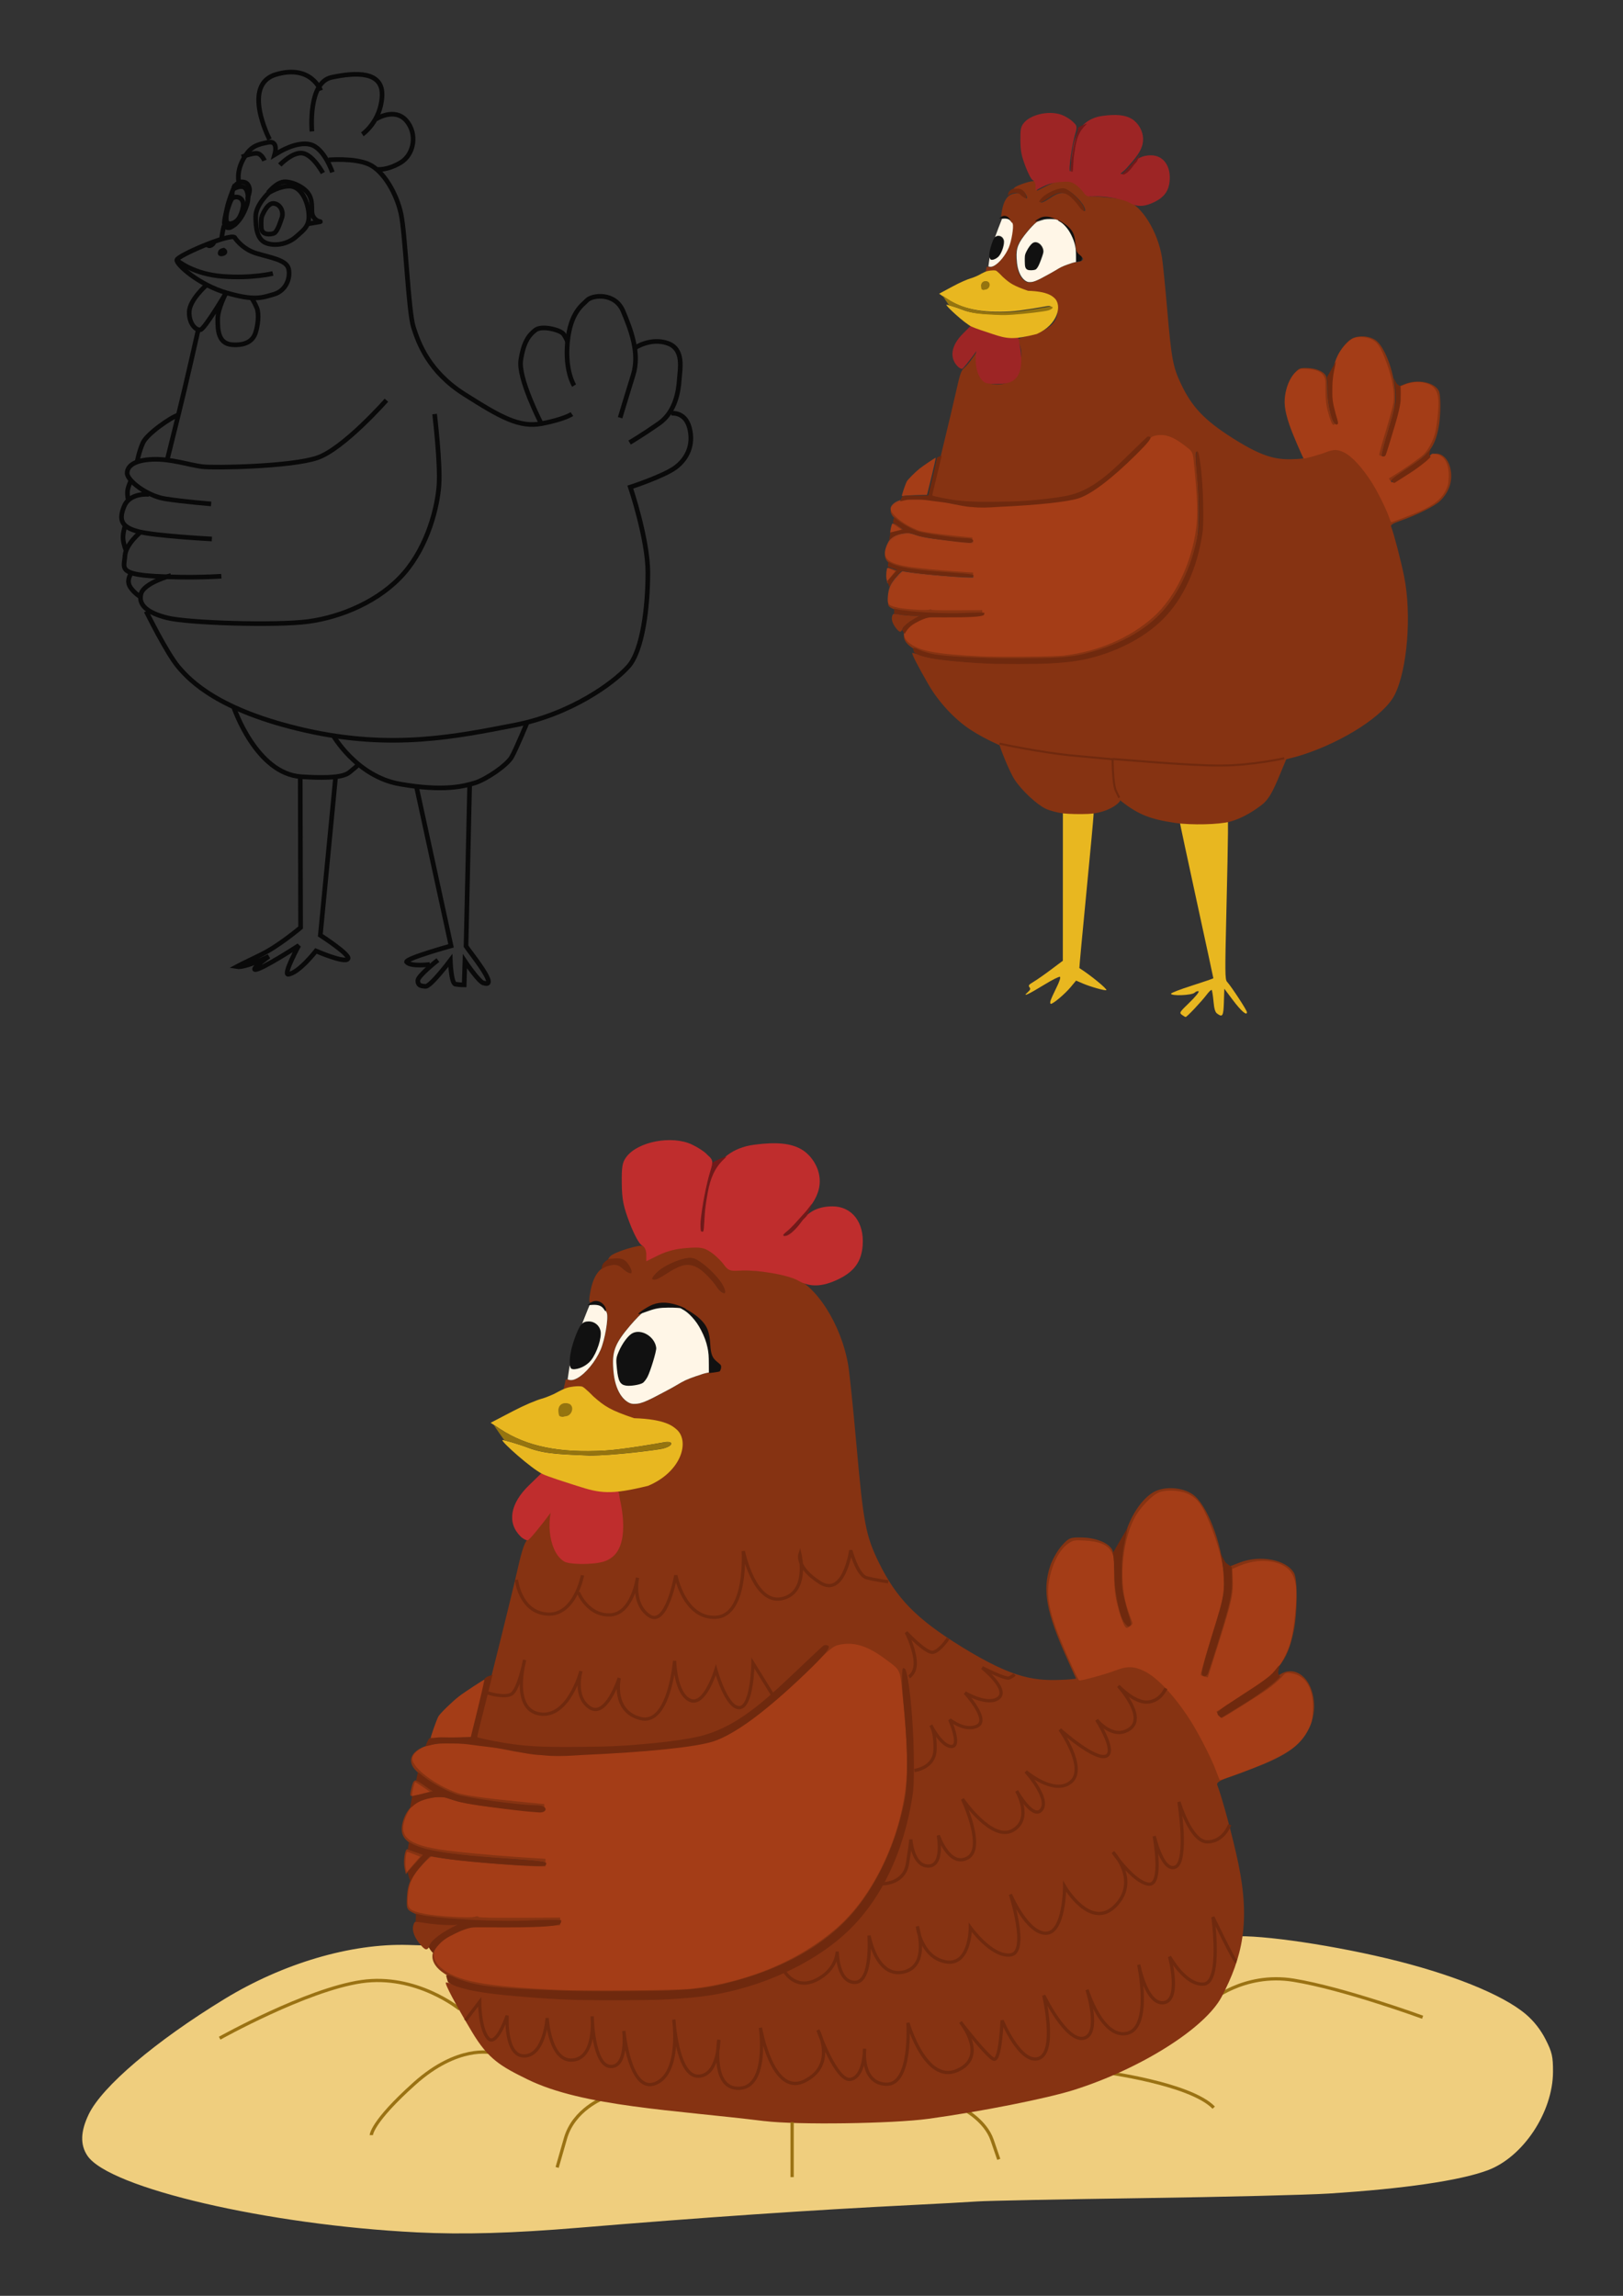 <?xml version="1.0" encoding="UTF-8" standalone="no"?>
<!-- Created with Inkscape (http://www.inkscape.org/) -->

<svg
   xmlns:dc="http://purl.org/dc/elements/1.1/"
   xmlns:cc="http://creativecommons.org/ns#"
   xmlns:rdf="http://www.w3.org/1999/02/22-rdf-syntax-ns#"
   xmlns:svg="http://www.w3.org/2000/svg"
   xmlns="http://www.w3.org/2000/svg"
   xmlns:sodipodi="http://sodipodi.sourceforge.net/DTD/sodipodi-0.dtd"
   xmlns:inkscape="http://www.inkscape.org/namespaces/inkscape"
   width="210mm"
   height="297mm"
   viewBox="0 0 210 297"
   version="1.1"
   id="svg8"
   inkscape:version="0.92.4 (5da689c313, 2019-01-14)"
   sodipodi:docname="dessin_poule.svg">
  <rect x="0" y="0" width="210" height="297" fill="#333333" stroke="none"/>
  <defs
     id="defs2" />
  <sodipodi:namedview
     id="base"
     pagecolor="#ffffff"
     bordercolor="#666666"
     borderopacity="1.0"
     inkscape:pageopacity="0.0"
     inkscape:pageshadow="2"
     inkscape:zoom="0.7"
     inkscape:cx="309.40064"
     inkscape:cy="466.81202"
     inkscape:document-units="mm"
     inkscape:current-layer="g5435"
     showgrid="false"
     inkscape:snap-global="false"
     inkscape:window-width="1920"
     inkscape:window-height="1009"
     inkscape:window-x="-8"
     inkscape:window-y="-8"
     inkscape:window-maximized="1" />
  <g
     inkscape:label="Calque 1"
     inkscape:groupmode="layer"
     id="layer1"
     style="display:inline">
    <g
       id="g5106"
       transform="translate(42.103,-23.763)">
      <path
         inkscape:connector-curvature="0"
         id="path4603"
         d="m 110.819,155.046 c -0.351,-0.271 -0.308,-0.34 0.996,-1.6 0.749,-0.724 1.275,-1.371 1.169,-1.437 -0.106,-0.066 -0.343,0.017 -0.527,0.183 -0.376,0.34 -3.044,0.444 -3.044,0.118 0,-0.101 1.233,-0.575 2.74,-1.054 1.507,-0.479 2.74,-0.903 2.74,-0.943 0,-0.04 -0.978,-4.568 -2.173,-10.063 -1.195,-5.495 -2.173,-10.07 -2.174,-10.166 -1.4e-4,-0.101 0.908,-0.148 2.136,-0.112 1.175,0.034 2.578,-0.018 3.119,-0.116 l 0.982,-0.179 8e-4,1.817 c 5.3e-4,0.999 -0.093,5.67 -0.208,10.379 -0.185,7.582 -0.176,8.599 0.077,8.882 0.593,0.662 2.587,3.708 2.587,3.953 0,0.508 -0.749,-0.14 -1.843,-1.595 l -1.086,-1.444 -0.054,1.734 c -0.057,1.815 -0.168,2.003 -0.879,1.482 -0.252,-0.184 -0.378,-0.613 -0.468,-1.597 -0.068,-0.74 -0.172,-1.394 -0.232,-1.454 -0.06,-0.06 -0.351,0.212 -0.647,0.605 -0.67,0.889 -2.553,2.887 -2.72,2.887 -0.068,0 -0.289,-0.127 -0.491,-0.283 z"
         style="fill:#e8b720;fill-opacity:1;stroke:none;stroke-width:0.189" />
      <path
         inkscape:connector-curvature="0"
         id="path4605"
         d="m 93.833,153.203 c 0.073,-0.234 0.417,-0.995 0.766,-1.691 0.369,-0.736 0.557,-1.314 0.449,-1.38 -0.102,-0.063 -1.015,0.395 -2.029,1.018 -2.053,1.261 -2.914,1.653 -2.153,0.981 0.349,-0.308 0.4,-0.452 0.231,-0.656 -0.173,-0.208 -0.072,-0.345 0.497,-0.677 0.393,-0.229 1.414,-0.94 2.269,-1.581 l 1.555,-1.165 0.004,-9.686 0.004,-9.686 h 1.984 1.984 l -0.002,0.52 c -0.001,0.286 -0.424,4.852 -0.939,10.148 -0.515,5.295 -0.918,9.64 -0.895,9.654 1.364,0.851 3.633,2.703 3.489,2.847 -0.115,0.115 -2.03,-0.421 -3.019,-0.846 l -0.895,-0.384 -0.711,0.853 c -0.729,0.874 -2.245,2.155 -2.551,2.155 -0.094,0 -0.111,-0.191 -0.039,-0.425 z"
         style="fill:#e8b720;fill-opacity:1;stroke:none;stroke-width:0.189" />
      <path
         transform="scale(0.265)"
         inkscape:connector-curvature="0"
         id="path4607"
         d="m 414.922,491.399 c -12.02,-1.73 -18.051,-4.127 -25.965,-10.319 -3.835,-3.001 -11.448,-13.588 -10.854,-14.182 0.136,-0.136 3.099,-0.762 6.585,-0.31 9.393,1.216 32.466,1.021 44.195,-0.373 8.534,-1.015 33.306,-4.889 38.677,-5.663 l 1.671,-0.419 -1.142,2.755 c -4.622,11.154 -6.641,16.513 -11.147,19.9 -5.349,4.021 -10.36,6.65 -15.202,7.976 -5.318,1.457 -18.881,1.778 -26.819,0.636 z"
         style="fill:#863312;fill-opacity:1;stroke:none;stroke-width:0.714"
         sodipodi:nodetypes="sccsssccscs" />
      <path
         transform="scale(0.265)"
         inkscape:connector-curvature="0"
         id="path4609"
         d="m 360.312,486.752 c -2.75,-0.317 -6.579,-1.319 -8.509,-2.227 -4.415,-2.076 -11.654,-8.799 -15.187,-14.107 -2.735,-4.108 -7.871,-17.197 -7.499,-17.569 0.111,-0.111 2.595,0.773 5.52,1.965 9.144,3.724 30.407,8.694 40.049,10.079 2.623,0.377 3.527,0.895 4.532,2.596 0.691,1.169 2.815,5.319 5.188,7.856 4.144,4.43 4.266,4.666 3.082,5.975 -2.308,2.55 -7.868,5.364 -15.119,5.69 -3.88,0.175 -9.305,0.058 -12.055,-0.259 z"
         style="fill:#863312;fill-opacity:1;stroke:none;stroke-width:0.714"
         sodipodi:nodetypes="ccsccccccsc" />
      <path
         inkscape:connector-curvature="0"
         id="path4611"
         d="m 383.527,467.833 c -27.273,-3.487 -52.844,-11.667 -68.571,-21.934 -7.662,-5.002 -15.538,-13.476 -20.49,-22.043 -5.095,-8.816 -8.286,-15.034 -7.908,-15.411 0.148,-0.148 1.903,0.352 3.901,1.111 10.554,4.01 58.793,5.545 76.611,2.438 16.094,-2.807 32.071,-10.815 41.61,-20.857 10.197,-10.734 16.896,-25.563 19.221,-42.541 1.219,-8.901 -0.726,-38.31 -2.533,-38.31 -0.611,0 -0.588,2.313 0.091,9.107 1.19,11.912 1.298,27.217 0.232,33.004 -2.189,11.884 -7.774,24.675 -14.56,33.348 -8.906,11.383 -23.595,19.902 -41.888,24.295 -9.858,2.367 -58.867,1.992 -72.652,-0.557 -11.326,-2.094 -16.914,-7.636 -12.721,-12.619 1.027,-1.221 3.601,-3.04 5.719,-4.042 3.642,-1.723 4.489,-1.822 15.592,-1.822 12.218,0 16.205,-0.396 16.205,-1.61 0,-0.467 -2.929,-0.546 -8.393,-0.228 -11.645,0.679 -32.519,-0.646 -35.848,-2.275 -2.472,-1.209 -2.54,-1.351 -2.39,-4.984 0.175,-4.242 1.183,-6.518 4.602,-10.394 l 2.386,-2.705 3.929,0.728 c 6.69,1.24 30.287,2.895 31.007,2.175 0.994,-0.994 -0.233,-1.186 -13.329,-2.092 -25.785,-1.783 -31.805,-4.104 -29.814,-11.496 1.004,-3.729 3.271,-6.059 6.867,-7.057 3.677,-1.021 5.334,-0.975 8.218,0.227 1.325,0.552 6.587,1.514 11.694,2.137 16.888,2.06 16.071,2.019 16.071,0.813 0,-0.792 -0.749,-1.096 -2.7,-1.096 -4.821,0 -20.424,-2.148 -23.916,-3.292 -4.243,-1.39 -11.399,-6.11 -13.024,-8.59 -1.653,-2.522 -0.516,-4.957 3.034,-6.496 3.825,-1.658 13.819,-1.5 23.034,0.365 11.421,2.312 14.171,2.458 30.268,1.617 16.828,-0.88 29.559,-2.37 34.562,-4.046 5.746,-1.924 14.461,-8.335 24.674,-18.152 8.388,-8.062 11.137,-11.407 9.375,-11.407 -0.224,0 -3.93,3.539 -8.236,7.866 -14.859,14.93 -22.582,19.887 -33.857,21.735 -18.031,2.954 -43.424,3.412 -55.714,1.005 -4.321,-0.846 -7.939,-1.599 -8.04,-1.672 -0.101,-0.073 2.201,-9.908 5.114,-21.855 2.913,-11.947 6.181,-25.74 7.262,-30.65 1.589,-7.221 2.293,-9.185 3.678,-10.268 0.942,-0.737 2.819,-2.983 4.171,-4.99 l 2.458,-3.651 v 4.44 c 0,6.03 1.683,10.064 4.731,11.338 4.946,2.066 11.129,0.59 14.01,-3.345 0.738,-1.008 1.705,-3.951 2.148,-6.539 0.766,-4.474 0.494,-6.76 -1.308,-10.958 -0.19,-0.443 1.921,-1.3 5.071,-2.031 8.096,-1.878 14.501,-5.507 14.301,-12.369 -0.175,-6.006 -1.183,-8.339 -14.907,-9.075 -7.665,-0.411 -8.792,-3.017 -11.745,-5.852 -2.991,-2.871 -3.682,-3.209 -6.095,-2.982 -2.441,0.23 -2.681,0.107 -2.331,-1.195 0.214,-0.798 0.394,-1.682 0.4,-1.965 0.005,-0.282 0.475,-0.335 1.044,-0.116 2.558,0.981 7.982,-4.619 9.992,-10.315 0.545,-1.546 1.213,-4.585 1.484,-6.753 0.429,-3.437 0.3,-4.134 -1.009,-5.444 -0.826,-0.826 -2.186,-1.502 -3.022,-1.502 -1.377,0 -1.476,-0.273 -1.056,-2.902 0.845,-5.283 2.631,-8.093 5.613,-8.83 2.335,-0.577 2.901,-0.449 4.458,1.015 2.191,2.059 3.124,1.414 1.513,-1.045 -1.154,-1.761 -2.183,-2.132 -5.047,-1.821 -1.204,0.131 -1.265,-0.005 -0.442,-0.996 1.111,-1.338 9.149,-3.898 10.212,-3.241 0.398,0.246 1.283,1.245 1.283,2.793 0,1.548 -0.599,1.856 -0.479,1.856 0.121,0 0.823,-0.342 3.445,-1.73 7.971,-4.22 16.567,-6.352 21.286,3.936 0.293,0.004 1.039,0.295 1.357,0.73 0,-0.672 14.618,0.724 17.384,1.621 7.815,2.533 15.583,15.284 17.667,28.006 0.409,2.496 1.561,14.019 2.559,25.609 2.047,23.749 2.796,27.796 6.669,35.995 5.35,11.328 11.491,17.8 25.095,26.449 16.228,10.317 22.555,10.787 31.731,10.293 7.149,-0.385 15.993,-3.613 18.314,-4.381 0.697,-0.231 -0.424,0.228 -1.295,0.606 -3.854,1.674 -9.189,3.256 -11.427,3.388 l -2.562,0.151 -2.799,-6.429 c -6.263,-14.381 -7.487,-21.356 -5.064,-28.857 0.651,-2.015 2.222,-4.865 3.492,-6.332 2.164,-2.5 2.552,-2.663 6.177,-2.58 4.234,0.097 7.978,1.656 9.126,3.801 0.405,0.756 0.735,3.662 0.735,6.459 0,5.611 1.676,14.098 3.194,16.174 1.672,2.286 1.762,0.785 0.22,-3.671 -2.076,-5.999 -2.038,-18.034 0.078,-24.697 1.722,-5.424 4.837,-10.072 8.138,-12.145 3.517,-2.208 9.759,-1.63 12.74,1.18 4.379,4.129 8.615,16.555 8.75,25.669 0.086,5.811 -0.244,7.543 -3.432,18.02 -1.94,6.375 -3.306,11.813 -3.036,12.083 0.271,0.271 0.635,0.349 0.81,0.174 0.175,-0.175 1.943,-5.705 3.929,-12.29 2.822,-9.357 3.611,-13.042 3.611,-16.866 v -4.894 l 2.872,-1.149 c 6.257,-2.504 14.195,-0.929 16.517,3.277 1.105,2.002 1.015,12.688 -0.154,18.321 -1.957,9.429 -4.584,12.805 -15.505,19.927 -4.431,2.89 -7.864,5.565 -7.629,5.944 0.501,0.81 0.208,0.966 8.9,-4.74 3.732,-2.45 7.73,-5.45 8.884,-6.667 4.015,-4.233 9.505,-1.787 11.122,4.955 1.413,5.89 -0.419,11.682 -5.122,16.191 -2.517,2.413 -11.276,6.75 -19.357,9.585 -3.64,1.277 -4.728,1.959 -4.413,2.769 1.386,3.569 4.801,16.668 6.355,24.379 3.745,18.581 1.591,45.482 -4.628,57.802 -4.975,9.856 -24.503,22.58 -44.839,29.216 -8.183,2.671 -28.444,6.816 -44.072,9.017 -10.923,1.539 -39.92,1.953 -49.643,0.71 z M 354.188,223.038 c 2.009,-1.001 4.057,-2.782 7.288,-3.817 3.378,-1.238 3.586,-1.326 5.71,-1.611 2.956,-0.396 3.742,-1.921 1.377,-2.672 -1.605,-0.509 -1.884,-1.295 -2.547,-7.154 -0.431,-3.815 -0.813,-4.602 -3.477,-7.162 -2.866,-2.756 -7.06,-4.623 -10.382,-4.623 -2.727,0 -5.63,2.032 -9.431,6.6 -4.967,5.968 -5.876,8.341 -5.455,14.233 0.379,5.303 2.114,9.013 4.865,10.405 2.979,1.508 8.002,-2.181 12.05,-4.198 z m 16.174,-32.659 c -1.617,-3.128 -6.709,-7.811 -9.051,-8.326 -2.411,-0.529 -8.723,2.145 -11,4.66 -2.308,2.551 -0.496,2.412 3.381,-0.259 4.791,-3.3 7.446,-3.399 10.853,-0.407 1.374,1.206 3.18,3.297 4.014,4.647 1.772,2.867 3.308,2.598 1.801,-0.316 z"
         style="fill:#863312;fill-opacity:1;stroke:none;stroke-width:0.714"
         sodipodi:nodetypes="cssscsssssssssccssccsscscsccsssscccsssssssscsccccsccsssssscsccsssscscccccsssccccssssscccsccccscscsccssccscccssccsscscscssccccccsssssscccccccc"
         transform="scale(0.265)" />
      <path
         transform="scale(0.265)"
         inkscape:connector-curvature="0"
         id="path4617"
         d="m 274.031,372.599 c -0.424,-2.149 0.112,-5.917 0.829,-5.831 0.249,0.03 1.465,0.432 2.703,0.893 l 2.251,0.839 -2.699,3.029 -2.699,3.029 z"
         style="fill:#863312;fill-opacity:1;stroke:none;stroke-width:0.714" />
      <path
         transform="scale(0.265)"
         inkscape:connector-curvature="0"
         id="path4619"
         d="m 279.086,396.891 c -1.923,-2.204 -2.835,-4.553 -2.416,-6.222 0.376,-1.497 0.647,-1.579 3.454,-1.036 1.675,0.324 4.653,0.606 6.617,0.627 l 3.571,0.038 -3.78,2.168 c -2.079,1.192 -4.139,2.957 -4.579,3.922 -0.95,2.084 -1.418,2.167 -2.868,0.504 z"
         style="fill:#863312;fill-opacity:1;stroke:none;stroke-width:0.714" />
      <path
         transform="scale(0.265)"
         inkscape:connector-curvature="0"
         id="path4623"
         d="m 276.045,347.963 c 0.701,-3.329 1.1,-3.451 4.081,-1.247 l 2.671,1.975 -3.165,0.797 c -4.245,1.069 -4.141,1.113 -3.586,-1.524 z"
         style="fill:#863312;fill-opacity:1;stroke:none;stroke-width:0.714" />
      <path
         inkscape:connector-curvature="0"
         id="path4625"
         d="m 85.364,73.266 c -1.196,-0.634 -1.672,-3.3 -0.754,-5.374 0.303,-0.685 0.861,-1.148 0.98,-1.145 0.119,0.004 1.008,0.127 1.972,0.295 2.517,0.44 2.016,0.116 2.22,1.075 0.339,1.596 0.513,3.831 -0.619,4.751 -0.458,0.372 -0.936,0.508 -1.98,0.561 -0.757,0.039 -1.576,-0.035 -1.819,-0.164 z"
         style="fill:#9d2525;fill-opacity:1;stroke:none;stroke-width:0.223"
         sodipodi:nodetypes="cccssccc" />
      <path
         inkscape:connector-curvature="0"
         id="path4627"
         d="m 81.804,71.159 c -1.091,-1.121 -0.839,-2.704 0.671,-4.218 l 1.012,-1.015 1.218,0.465 1.218,0.465 -1.647,2.276 c -0.906,1.252 -1.751,2.304 -1.877,2.339 -0.127,0.035 -0.395,-0.106 -0.596,-0.313 z"
         style="fill:#9d2525;fill-opacity:1;stroke:none;stroke-width:0.207" />
      <path
         inkscape:connector-curvature="0"
         id="path4629"
         d="m 104.08,50.005 c -0.817,-0.486 -3.299,-0.92 -4.756,-0.831 -0.737,0.045 -0.874,-0.013 -1.241,-0.531 -0.227,-0.32 -0.694,-0.774 -1.036,-1.009 -0.539,-0.37 -0.795,-0.415 -1.898,-0.335 -0.865,0.062 -1.593,0.254 -2.266,0.595 l -0.992,0.504 v -0.563 c 0,-0.36 -0.13,-0.633 -0.359,-0.756 -0.21,-0.113 -0.613,-0.877 -0.974,-1.849 -0.51,-1.372 -0.619,-1.939 -0.633,-3.296 -0.015,-1.375 0.045,-1.725 0.372,-2.173 0.927,-1.27 3.642,-1.8 5.246,-1.023 0.459,0.222 0.987,0.573 1.175,0.781 0.33,0.364 0.663,0.416 0.33,1.46 -0.386,1.21 -0.978,4.957 -0.675,4.957 0.102,0 0.105,-0.829 0.17,-1.843 0.207,-1.321 0.262,-2.073 0.734,-3.071 0.472,-0.998 1.462,-2.02 3.269,-2.265 1.793,-0.243 2.954,-0.123 3.803,0.394 0.764,0.465 1.552,1.582 1.44,2.875 -0.112,1.288 -1.091,2.318 -2.088,3.451 -0.419,0.476 -0.85,0.709 -0.796,0.764 0.183,0.183 0.898,-0.392 1.416,-1.137 0.586,-0.844 1.395,-1.247 2.501,-1.247 1.561,0 2.556,1.328 2.419,3.227 -0.097,1.34 -0.669,2.162 -1.947,2.801 -1.28,0.639 -2.279,0.677 -3.213,0.12 z"
         style="fill:#9d2525;fill-opacity:1;stroke:none;stroke-width:0.189"
         sodipodi:nodetypes="csccsscsccccsccsczsccsccssccc" />
      <path
         inkscape:connector-curvature="0"
         id="path4631"
         d="m 86.338,66.98 c -0.875,-0.284 -2.316,-0.759 -2.753,-0.973 -0.911,-0.446 -3.344,-2.696 -3.235,-2.815 0.04,-0.043 1.261,0.318 2.081,0.641 1.401,0.551 2.91,0.536 4.903,0.639 1.968,9.3e-4 5.426,-0.468 5.836,-0.565 0.927,-0.219 0.984,-0.703 0.064,-0.518 -0.355,0.072 -3.257,0.588 -4.644,0.67 -3.667,0.216 -6.278,-0.333 -8.4,-1.769 l -0.781,-0.529 1.771,-0.953 c 0.974,-0.524 1.842,-0.894 2.3,-1.031 0.458,-0.137 0.53,-0.197 0.849,-0.325 0.319,-0.128 0.794,-0.477 1.331,-0.621 0,0 0.695,-0.158 1.091,-0.064 0.22,0.093 0.902,0.82 0.902,0.82 0.902,0.82 1.352,1.133 3.261,1.796 2.5,0.077 3.11,0.67 3.395,0.92 1.076,0.941 0.451,3.486 -2.275,4.674 -3.037,0.766 -3.846,0.62 -5.695,0.004 z m -0.81,-5.847 c 0.459,-0.196 0.402,-0.971 -0.071,-0.971 -0.458,0 -0.687,0.338 -0.533,0.785 0.125,0.362 0.165,0.374 0.604,0.187 z"
         style="fill:#e8b720;fill-opacity:1;stroke:none;stroke-width:0.21"
         sodipodi:nodetypes="ccccccccscszzccscccccsccc" />
      <path
         transform="scale(0.265)"
         inkscape:connector-curvature="0"
         id="path4633"
         d="m 342.865,221.579 c -1.29,-0.395 -1.628,-1.343 -1.622,-4.552 0.005,-2.532 0.063,-2.859 0.786,-4.372 1.011,-2.118 2.527,-4.022 3.534,-4.44 2.119,-0.878 4.804,1.612 4.811,4.463 0.002,0.816 -1.849,5.93 -2.627,7.257 -0.369,0.629 -0.897,1.265 -1.175,1.414 -0.735,0.393 -2.761,0.519 -3.707,0.229 z"
         style="fill:#111111;fill-opacity:1;stroke:none;stroke-width:0.253" />
      <path
         transform="scale(0.265)"
         inkscape:connector-curvature="0"
         id="path4635"
         d="m 324.805,216.603 c -1.088,-0.238 -0.871,-3.767 0.473,-7.695 1.124,-3.284 1.673,-3.981 3.132,-3.981 1.282,0 2.395,0.984 2.65,2.343 0.307,1.639 -0.8,5.345 -2.156,7.218 -0.98,1.353 -2.948,2.368 -4.1,2.116 z"
         style="fill:#111111;fill-opacity:1;stroke:none;stroke-width:0.253" />
      <path
         inkscape:connector-curvature="0"
         id="path4637"
         d="M 88.519,52.388 C 88.348,52.088 88.046,51.963 87.573,51.997 l -0.4,0.029 0.187,-0.149 c 0.269,-0.214 0.544,-0.252 0.827,-0.112 0.264,0.13 0.497,0.474 0.464,0.683 -0.019,0.12 -0.034,0.114 -0.133,-0.06 z"
         style="fill:#111111;fill-opacity:1;stroke:none;stroke-width:0.067" />
      <path
         inkscape:connector-curvature="0"
         id="path4639"
         d="m 96.92,56.733 c -0.012,-1.085 -0.203,-1.833 -0.717,-2.808 -0.355,-0.673 -0.97,-1.348 -1.42,-1.561 -0.143,-0.068 -0.213,-0.137 -0.154,-0.155 0.178,-0.054 1.083,0.494 1.542,0.934 0.603,0.578 0.798,1.086 0.859,2.236 0.06,1.145 0.424,1.19 0.795,1.562 0.165,0.166 -0.014,0.553 -0.052,0.573 -0.037,0.02 -0.242,0.058 -0.455,0.086 l -0.387,0.051 z"
         style="fill:#111111;fill-opacity:1;stroke:none;stroke-width:0.082"
         sodipodi:nodetypes="cccccsccccc" />
      <path
         inkscape:connector-curvature="0"
         id="path4641"
         d="m 91.942,52.276 c 0.089,-0.073 0.324,-0.215 0.521,-0.316 0.421,-0.216 0.92,-0.235 1.497,-0.058 0.387,0.119 0.711,0.297 0.358,0.197 -0.107,-0.031 -0.473,-0.053 -0.813,-0.05 -0.491,0.004 -0.722,0.042 -1.124,0.184 -0.601,0.212 -0.652,0.217 -0.438,0.043 z"
         style="display:inline;fill:#111111;fill-opacity:1;stroke:none;stroke-width:0.066" />
      <g
         id="g5435"
         transform="matrix(1.453,0,0,1.426,-18.599,-93.14)"
         inkscape:export-xdpi="96"
         inkscape:export-ydpi="96">
        <g
           id="g1926"
           transform="matrix(0.688,0,0,0.701,-81.831,178.937)">
          <path
             inkscape:export-ydpi="96"
             inkscape:export-xdpi="96"
             style="display:inline;fill:#efce7e;fill-opacity:1;stroke:none;stroke-width:0.421;stroke-miterlimit:4;stroke-dasharray:none"
             d="m 149.335,150.584 c -19.223,-0.955 -39.764,-5.733 -42.585,-9.905 -0.961,-1.422 -0.909,-3.149 0.164,-5.374 1.735,-3.599 8.649,-9.47 17.559,-14.91 7.582,-4.629 16.382,-7.222 23.771,-7.003 l 3.028,0.09 1.48,2.498 c 3.742,6.314 7.337,9.599 13.969,12.768 5.291,2.527 13.053,4.803 21.201,6.215 3.596,0.623 4.804,0.684 12.965,0.657 7.576,-0.025 9.674,-0.131 13.27,-0.666 6.378,-0.95 14.42,-2.596 17.611,-3.603 6.136,-1.937 13.342,-5.885 16.722,-9.161 1.991,-1.93 3.113,-4.022 3.909,-7.292 l 0.559,-2.298 1.495,-0.246 c 2.795,-0.461 12.207,0.814 20.44,2.768 8.227,1.952 15.024,4.68 18.029,7.235 1.041,0.885 1.922,2.008 2.557,3.257 0.84,1.653 0.967,2.212 0.96,4.201 -0.019,5.234 -3.874,11.038 -8.462,12.74 -3.604,1.337 -10.819,2.392 -20.589,3.011 -2.768,0.175 -13.613,0.441 -24.099,0.59 -10.486,0.149 -20.095,0.342 -21.353,0.429 -1.258,0.087 -5.102,0.297 -8.541,0.468 -12.809,0.634 -27.374,1.627 -43.012,2.933 -8.618,0.719 -14.994,0.901 -21.048,0.6 z"
             id="path5348"
             inkscape:connector-curvature="0" />
          <path
             inkscape:export-ydpi="96"
             inkscape:export-xdpi="96"
             style="display:inline;fill:none;stroke:#9a7213;stroke-width:0.421;stroke-linecap:butt;stroke-linejoin:miter;stroke-miterlimit:4;stroke-dasharray:none;stroke-opacity:1"
             d="m 159.02,127.34 c 0,0 -4.314,-1.045 -9.922,3.972 -5.608,5.017 -5.608,6.69 -5.608,6.69"
             id="path5352"
             inkscape:connector-curvature="0" />
          <path
             inkscape:export-ydpi="96"
             inkscape:export-xdpi="96"
             style="display:inline;fill:none;stroke:#9a7213;stroke-width:0.421;stroke-linecap:butt;stroke-linejoin:miter;stroke-miterlimit:4;stroke-dasharray:none;stroke-opacity:1"
             d="m 154.922,121.695 c 0,0 -5.608,-4.599 -12.726,-3.554 -7.118,1.045 -18.335,7.317 -18.335,7.317"
             id="path5350"
             inkscape:connector-curvature="0" />
          <path
             inkscape:export-ydpi="96"
             inkscape:export-xdpi="96"
             style="display:inline;fill:none;stroke:#9a7213;stroke-width:0.421;stroke-linecap:butt;stroke-linejoin:miter;stroke-miterlimit:4;stroke-dasharray:none;stroke-opacity:1"
             d="m 173.58,133.194 c 0,0 -3.883,1.463 -4.961,5.227 -1.079,3.763 -1.079,3.763 -1.079,3.763"
             id="path5354"
             inkscape:connector-curvature="0" />
          <path
             inkscape:export-ydpi="96"
             inkscape:export-xdpi="96"
             style="display:inline;fill:none;stroke:#9a7213;stroke-width:0.421;stroke-linecap:butt;stroke-linejoin:miter;stroke-miterlimit:4;stroke-dasharray:none;stroke-opacity:1"
             d="m 238.29,129.849 c 0,0 11.216,1.463 14.236,4.599"
             id="path5360"
             inkscape:connector-curvature="0" />
          <path
             inkscape:export-ydpi="96"
             inkscape:export-xdpi="96"
             style="display:inline;fill:none;stroke:#9a7213;stroke-width:0.421;stroke-linecap:butt;stroke-linejoin:miter;stroke-miterlimit:4;stroke-dasharray:none;stroke-opacity:1"
             d="m 251.993,120.749 c 0,0 4.379,-3.841 10.85,-2.796 6.471,1.045 16.718,4.794 16.718,4.794"
             id="path5362"
             inkscape:connector-curvature="0"
             sodipodi:nodetypes="ccc" />
          <path
             inkscape:export-ydpi="96"
             inkscape:export-xdpi="96"
             style="display:inline;fill:none;stroke:#9a7213;stroke-width:0.421;stroke-linecap:butt;stroke-linejoin:miter;stroke-miterlimit:4;stroke-dasharray:none;stroke-opacity:1"
             d="m 220.171,134.657 c 0,0 2.804,1.463 3.667,3.972 0.863,2.509 0.863,2.509 0.863,2.509"
             id="path5358"
             inkscape:connector-curvature="0" />
          <path
             inkscape:export-ydpi="96"
             inkscape:export-xdpi="96"
             inkscape:connector-curvature="0"
             id="path4611-8"
             d="m 194.398,136.19 c -11.647,-1.443 -23.483,-1.873 -30.657,-5.383 -3.488,-1.707 -5.111,-2.621 -7.225,-6.168 -2.176,-3.649 -3.539,-6.223 -3.377,-6.379 0.063,-0.061 0.813,0.146 1.666,0.46 4.507,1.66 25.108,2.295 32.718,1.009 6.873,-1.162 13.696,-4.476 17.77,-8.633 4.355,-4.443 7.216,-10.581 8.208,-17.609 0.52,-3.684 -0.31,-15.857 -1.082,-15.857 -0.261,0 -0.251,0.957 0.039,3.77 0.508,4.931 0.554,11.266 0.099,13.661 -0.935,4.919 -3.32,10.214 -6.218,13.803 -3.804,4.712 -10.076,8.238 -17.889,10.056 -4.21,0.98 -25.14,0.824 -31.027,-0.231 -4.837,-0.867 -7.223,-3.161 -5.433,-5.223 0.439,-0.505 1.538,-1.258 2.442,-1.673 1.555,-0.713 1.917,-0.754 6.659,-0.754 5.218,0 6.921,-0.164 6.921,-0.666 0,-0.193 -1.251,-0.226 -3.584,-0.094 -4.973,0.281 -13.888,-0.267 -15.31,-0.942 -1.056,-0.501 -1.085,-0.559 -1.021,-2.063 0.075,-1.756 0.505,-2.698 1.965,-4.302 l 1.019,-1.12 1.678,0.301 c 2.857,0.513 12.934,1.198 13.242,0.9 0.424,-0.411 -0.1,-0.491 -5.692,-0.866 -11.012,-0.738 -13.583,-1.699 -12.733,-4.758 0.429,-1.544 1.397,-2.508 2.933,-2.921 1.57,-0.423 2.278,-0.404 3.51,0.094 0.566,0.229 2.813,0.627 4.994,0.884 7.212,0.853 6.864,0.836 6.864,0.336 0,-0.328 -0.32,-0.454 -1.153,-0.454 -2.059,0 -8.722,-0.889 -10.214,-1.363 -1.812,-0.575 -4.868,-2.529 -5.562,-3.555 -0.706,-1.044 -0.22,-2.052 1.296,-2.689 1.634,-0.686 5.901,-0.621 9.837,0.151 4.877,0.957 6.052,1.018 12.926,0.669 7.187,-0.364 12.624,-0.981 14.76,-1.675 2.454,-0.796 6.176,-3.45 10.537,-7.513 3.582,-3.337 4.756,-4.722 4.004,-4.722 -0.096,0 -1.678,1.465 -3.517,3.256 -6.346,6.18 -9.644,8.232 -14.459,8.996 -7.701,1.223 -18.545,1.412 -23.794,0.416 -1.846,-0.35 -3.391,-0.662 -3.434,-0.692 -0.043,-0.03 0.94,-4.101 2.184,-9.046 1.244,-4.945 2.64,-10.654 3.101,-12.687 0.679,-2.989 0.979,-3.802 1.571,-4.25 0.402,-0.305 1.204,-1.235 1.781,-2.066 l 1.05,-1.511 v 1.838 c 0,2.496 0.719,4.166 2.02,4.693 2.112,0.855 4.753,0.244 5.983,-1.384 0.315,-0.417 0.728,-1.635 0.918,-2.707 0.327,-1.852 0.211,-2.798 -0.558,-4.536 -0.081,-0.183 0.82,-0.538 2.166,-0.841 3.457,-0.777 6.193,-2.28 6.108,-5.12 -0.075,-2.486 -0.505,-3.452 -6.366,-3.757 -3.274,-0.17 -3.755,-1.249 -5.016,-2.422 -1.277,-1.189 -1.572,-1.328 -2.603,-1.234 -1.043,0.095 -1.145,0.044 -0.996,-0.495 0.092,-0.33 0.168,-0.696 0.171,-0.813 0.002,-0.117 0.203,-0.138 0.446,-0.048 1.092,0.406 3.409,-1.912 4.267,-4.27 0.233,-0.64 0.518,-1.898 0.634,-2.795 0.183,-1.423 0.128,-1.711 -0.431,-2.253 -0.353,-0.342 -0.933,-0.622 -1.29,-0.622 -0.588,0 -0.63,-0.113 -0.451,-1.201 0.361,-2.187 1.124,-3.35 2.397,-3.655 0.997,-0.239 1.239,-0.186 1.904,0.42 0.936,0.852 1.334,0.585 0.646,-0.433 -0.493,-0.729 -0.932,-0.883 -2.155,-0.754 -0.514,0.054 -0.54,-0.001 -0.189,-0.412 0.474,-0.554 3.907,-1.613 4.361,-1.341 0.17,0.102 0.548,0.515 0.548,1.156 0,0.641 -0.256,0.768 -0.204,0.768 0.052,0 0.351,-0.141 1.471,-0.716 3.404,-1.747 7.075,-2.629 9.091,1.629 0.125,0.001 0.444,0.122 0.58,0.302 0,-0.278 6.243,0.3 7.424,0.671 3.337,1.049 6.655,6.326 7.545,11.592 0.175,1.033 0.667,5.803 1.093,10.6 0.874,9.83 1.194,11.505 2.848,14.899 2.285,4.689 4.908,7.368 10.717,10.948 6.93,4.271 9.632,4.465 13.551,4.26 3.053,-0.159 6.83,-1.495 7.821,-1.813 0.298,-0.095 -0.181,0.094 -0.553,0.251 -1.646,0.693 -3.925,1.348 -4.88,1.402 l -1.094,0.062 -1.196,-2.661 c -2.675,-5.953 -3.197,-8.84 -2.163,-11.945 0.278,-0.834 0.949,-2.014 1.491,-2.621 0.924,-1.035 1.09,-1.102 2.638,-1.068 1.808,0.04 3.407,0.685 3.897,1.573 0.173,0.313 0.314,1.516 0.314,2.673 0,2.323 0.716,5.835 1.364,6.695 0.714,0.946 0.752,0.325 0.094,-1.52 -0.886,-2.483 -0.87,-7.465 0.033,-10.223 0.735,-2.245 2.066,-4.169 3.475,-5.027 1.502,-0.914 4.168,-0.675 5.441,0.488 1.87,1.709 3.679,6.853 3.737,10.625 0.037,2.405 -0.104,3.122 -1.466,7.459 -0.829,2.639 -1.412,4.89 -1.296,5.002 0.116,0.112 0.271,0.145 0.346,0.072 0.075,-0.072 0.83,-2.362 1.678,-5.087 1.205,-3.873 1.542,-5.398 1.542,-6.981 v -2.026 l 1.226,-0.476 c 2.672,-1.036 6.062,-0.384 7.054,1.356 0.472,0.829 0.434,5.252 -0.066,7.583 -0.836,3.903 -1.958,5.3 -6.622,8.248 -1.892,1.196 -3.358,2.303 -3.258,2.461 0.214,0.335 0.089,0.4 3.801,-1.962 1.594,-1.014 3.301,-2.256 3.794,-2.759 1.715,-1.752 4.059,-0.74 4.75,2.051 0.603,2.438 -0.179,4.835 -2.187,6.702 -1.075,0.999 -4.816,2.794 -8.267,3.967 -1.554,0.528 -2.019,0.811 -1.885,1.146 0.592,1.477 2.05,6.899 2.714,10.091 1.599,7.691 0.527,12.174 -2.129,17.273 -2.125,4.079 -10.465,9.346 -19.149,12.093 -3.495,1.105 -12.147,2.821 -18.822,3.732 -4.665,0.637 -17.048,0.809 -21.201,0.294 z M 182.021,41.516 c 0.858,-0.414 1.733,-1.151 3.113,-1.58 1.443,-0.512 1.532,-0.549 2.439,-0.667 1.262,-0.164 1.598,-0.795 0.588,-1.106 -0.685,-0.211 -0.805,-0.536 -1.088,-2.961 -0.184,-1.579 -0.347,-1.905 -1.485,-2.965 -1.224,-1.141 -3.015,-1.914 -4.434,-1.914 -1.164,0 -2.404,0.841 -4.028,2.732 -2.121,2.47 -2.51,3.453 -2.329,5.892 0.162,2.195 0.903,3.731 2.078,4.307 1.272,0.624 3.417,-0.903 5.146,-1.738 z m 6.908,-13.518 c -0.691,-1.295 -2.865,-3.233 -3.865,-3.446 -1.03,-0.219 -3.725,0.888 -4.698,1.929 -0.986,1.056 -0.212,0.998 1.444,-0.107 2.046,-1.366 3.18,-1.407 4.635,-0.169 0.587,0.499 1.358,1.365 1.714,1.924 0.757,1.187 1.413,1.075 0.769,-0.131 z"
             style="display:inline;fill:#863312;fill-opacity:1;stroke:none;stroke-width:0.421;stroke-miterlimit:4;stroke-dasharray:none"
             sodipodi:nodetypes="cssscsssssssssccssccsscscsccsssscccsssssssscsccccsccsssssscsccsssscscccccsssccccssssscccsccccscscsccssccscccssccsscscscssccccccssssssccccccccc" />
          <path
             inkscape:export-ydpi="96"
             inkscape:export-xdpi="96"
             inkscape:connector-curvature="0"
             id="path4617-5"
             d="m 147.789,103.422 c -0.181,-0.89 0.048,-2.449 0.354,-2.414 0.106,0.013 0.626,0.179 1.154,0.37 l 0.961,0.347 -1.152,1.254 -1.152,1.254 z"
             style="display:inline;fill:#863312;fill-opacity:1;stroke:none;stroke-width:0.421;stroke-miterlimit:4;stroke-dasharray:none" />
          <path
             inkscape:export-ydpi="96"
             inkscape:export-xdpi="96"
             inkscape:connector-curvature="0"
             id="path4619-5"
             d="m 149.948,113.478 c -0.821,-0.912 -1.211,-1.885 -1.032,-2.576 0.16,-0.62 0.276,-0.654 1.475,-0.429 0.715,0.134 1.987,0.251 2.826,0.259 l 1.525,0.016 -1.614,0.897 c -0.888,0.493 -1.768,1.224 -1.956,1.623 -0.406,0.863 -0.605,0.897 -1.225,0.209 z"
             style="display:inline;fill:#863312;fill-opacity:1;stroke:none;stroke-width:0.421;stroke-miterlimit:4;stroke-dasharray:none" />
          <path
             inkscape:export-ydpi="96"
             inkscape:export-xdpi="96"
             inkscape:connector-curvature="0"
             id="path4623-1"
             d="m 148.649,93.225 c 0.3,-1.378 0.47,-1.428 1.743,-0.516 l 1.141,0.817 -1.352,0.33 c -1.813,0.442 -1.769,0.461 -1.531,-0.631 z"
             style="display:inline;fill:#863312;fill-opacity:1;stroke:none;stroke-width:0.421;stroke-miterlimit:4;stroke-dasharray:none" />
          <path
             inkscape:export-ydpi="96"
             inkscape:export-xdpi="96"
             inkscape:connector-curvature="0"
             id="path4625-9"
             d="m 168.547,63.815 c -1.93,-0.992 -2.698,-5.162 -1.217,-8.407 0.489,-1.072 1.39,-1.797 1.582,-1.791 0.192,0.006 1.627,0.199 3.183,0.462 4.062,0.688 3.254,0.182 3.583,1.682 0.548,2.497 0.828,5.993 -0.999,7.432 -0.739,0.582 -1.511,0.794 -3.196,0.878 -1.222,0.061 -2.543,-0.055 -2.936,-0.256 z"
             style="display:inline;fill:#bf2d2d;fill-opacity:1;stroke:none;stroke-width:0.421;stroke-miterlimit:4;stroke-dasharray:none"
             sodipodi:nodetypes="cccssccc" />
          <path
             inkscape:export-ydpi="96"
             inkscape:export-xdpi="96"
             inkscape:connector-curvature="0"
             id="path4627-5"
             d="m 162.799,60.519 c -1.762,-1.753 -1.355,-4.229 1.083,-6.598 l 1.634,-1.587 1.967,0.727 1.967,0.727 -2.659,3.561 c -1.462,1.958 -2.826,3.605 -3.03,3.659 -0.204,0.054 -0.637,-0.166 -0.962,-0.489 z"
             style="display:inline;fill:#bf2d2d;fill-opacity:1;stroke:none;stroke-width:0.421;stroke-miterlimit:4;stroke-dasharray:none" />
          <path
             inkscape:export-ydpi="96"
             inkscape:export-xdpi="96"
             inkscape:connector-curvature="0"
             id="path4629-8"
             d="m 198.756,27.425 c -1.318,-0.761 -5.326,-1.439 -7.676,-1.299 -1.189,0.071 -1.411,-0.021 -2.004,-0.83 -0.367,-0.5 -1.119,-1.21 -1.673,-1.578 -0.871,-0.578 -1.282,-0.649 -3.063,-0.524 -1.396,0.098 -2.572,0.397 -3.658,0.932 l -1.601,0.788 v -0.882 c 0,-0.563 -0.209,-0.99 -0.579,-1.182 -0.34,-0.176 -0.99,-1.372 -1.573,-2.893 -0.822,-2.146 -0.999,-3.034 -1.022,-5.156 -0.024,-2.15 0.073,-2.698 0.601,-3.4 1.496,-1.987 5.879,-2.816 8.468,-1.601 0.74,0.347 1.594,0.897 1.897,1.222 0.532,0.57 1.071,0.65 0.533,2.284 -0.624,1.893 -1.579,7.754 -1.09,7.754 0.164,0 0.169,-1.297 0.275,-2.883 0.335,-2.067 0.423,-3.243 1.185,-4.804 0.761,-1.562 2.359,-3.16 5.276,-3.543 2.895,-0.38 4.768,-0.192 6.139,0.616 1.233,0.727 2.505,2.475 2.324,4.498 -0.18,2.015 -1.762,3.627 -3.371,5.398 -0.676,0.744 -1.373,1.11 -1.284,1.195 0.295,0.286 1.45,-0.613 2.286,-1.778 0.946,-1.32 2.251,-1.951 4.036,-1.951 2.519,0 4.126,2.077 3.904,5.048 -0.156,2.096 -1.08,3.383 -3.142,4.381 -2.067,1 -3.678,1.059 -5.186,0.188 z"
             style="display:inline;fill:#bf2d2d;fill-opacity:1;stroke:none;stroke-width:0.421;stroke-miterlimit:4;stroke-dasharray:none"
             sodipodi:nodetypes="csccsscsccccsccsczsccsccssccc" />
          <path
             inkscape:export-ydpi="96"
             inkscape:export-xdpi="96"
             inkscape:connector-curvature="0"
             id="path4631-9"
             d="m 170.118,53.981 c -1.412,-0.445 -3.738,-1.187 -4.444,-1.522 -1.47,-0.698 -5.397,-4.218 -5.222,-4.404 0.064,-0.068 2.036,0.498 3.36,1.003 2.261,0.862 4.698,0.839 7.914,0.999 3.177,0.001 8.758,-0.732 9.42,-0.884 1.496,-0.342 1.589,-1.101 0.104,-0.811 -0.574,0.112 -5.258,0.92 -7.496,1.048 -5.918,0.339 -10.133,-0.522 -13.559,-2.768 l -1.261,-0.827 2.859,-1.491 c 1.572,-0.82 2.973,-1.399 3.712,-1.613 0.739,-0.214 0.855,-0.309 1.37,-0.509 0.514,-0.2 1.282,-0.747 2.149,-0.971 0,0 1.122,-0.247 1.761,-0.1 0.355,0.146 1.457,1.283 1.457,1.283 1.457,1.283 2.182,1.772 5.263,2.809 4.035,0.12 5.02,1.049 5.48,1.439 1.737,1.473 0.729,5.454 -3.672,7.313 -4.902,1.199 -6.208,0.97 -9.192,0.006 z m -1.307,-9.148 c 0.741,-0.306 0.649,-1.52 -0.115,-1.52 -0.739,0 -1.109,0.528 -0.86,1.227 0.202,0.567 0.266,0.586 0.975,0.292 z"
             style="display:inline;fill:#e8b720;fill-opacity:1;stroke:none;stroke-width:0.421;stroke-miterlimit:4;stroke-dasharray:none"
             sodipodi:nodetypes="ccccccccscszzccscccccsccc" />
          <path
             inkscape:export-ydpi="96"
             inkscape:export-xdpi="96"
             inkscape:connector-curvature="0"
             id="path4637-7"
             d="m 173.638,31.153 c -0.275,-0.469 -0.763,-0.665 -1.526,-0.612 l -0.646,0.045 0.301,-0.233 c 0.434,-0.335 0.878,-0.394 1.336,-0.175 0.426,0.204 0.803,0.741 0.749,1.069 -0.031,0.189 -0.055,0.178 -0.214,-0.094 z"
             style="display:inline;fill:#111111;fill-opacity:1;stroke:none;stroke-width:0.421;stroke-miterlimit:4;stroke-dasharray:none" />
          <path
             inkscape:export-ydpi="96"
             inkscape:export-xdpi="96"
             inkscape:connector-curvature="0"
             id="path4639-0"
             d="m 187.199,37.95 c -0.019,-1.697 -0.328,-2.868 -1.158,-4.393 -0.573,-1.053 -1.565,-2.11 -2.293,-2.441 -0.232,-0.106 -0.344,-0.215 -0.249,-0.243 0.287,-0.085 1.748,0.773 2.489,1.461 0.973,0.904 1.288,1.699 1.386,3.498 0.098,1.791 0.684,1.861 1.284,2.444 0.266,0.259 -0.023,0.865 -0.083,0.896 -0.06,0.031 -0.391,0.091 -0.735,0.135 l -0.625,0.08 z"
             style="display:inline;fill:#111111;fill-opacity:1;stroke:none;stroke-width:0.421;stroke-miterlimit:4;stroke-dasharray:none"
             sodipodi:nodetypes="cccccsccccc" />
          <path
             inkscape:export-ydpi="96"
             inkscape:export-xdpi="96"
             style="display:inline;fill:#a93f18;fill-opacity:0.843;stroke:none;stroke-width:0.421;stroke-miterlimit:4;stroke-dasharray:none"
             d="m 167.557,119.198 c -9.507,-0.44 -13.073,-1.124 -15.097,-2.895 -1.549,-1.356 -1.015,-3.031 1.33,-4.179 2.397,-1.173 2.423,-1.178 5.936,-1.104 1.748,0.036 4.311,0.013 5.695,-0.053 l 2.517,-0.119 v -0.502 -0.502 l -5.3,0.031 c -3.403,0.02 -5.3,-0.021 -5.3,-0.114 0,-0.095 -0.186,-0.096 -0.539,-0.001 -0.647,0.173 -4.833,-0.079 -6.334,-0.382 -2.188,-0.441 -2.394,-0.668 -2.224,-2.441 0.116,-1.21 0.397,-2.021 0.989,-2.856 0.629,-0.886 1.953,-2.226 2.108,-2.133 0.465,0.279 11.31,1.282 13.892,1.286 l 0.801,0.001 v -0.495 -0.495 l -2.784,-0.179 c -4.258,-0.274 -9.155,-0.74 -11.035,-1.051 -4.383,-0.725 -5.396,-1.899 -4.039,-4.679 0.636,-1.304 1.607,-1.863 3.575,-2.059 0.817,-0.081 1.14,-0.031 2.316,0.36 0.894,0.297 2.157,0.554 3.654,0.744 3.546,0.45 7.625,0.818 7.906,0.714 0.154,-0.057 0.254,-0.259 0.254,-0.514 v -0.42 l -3.47,-0.339 c -4.049,-0.396 -6.875,-0.797 -7.756,-1.1 -2.845,-0.978 -5.857,-3.253 -5.857,-4.423 0,-0.607 0.853,-1.364 1.875,-1.664 2.319,-0.682 4.892,-0.575 9.714,0.404 2.822,0.573 3.147,0.608 6.238,0.672 7.23,0.148 17.162,-0.655 20.914,-1.691 2.998,-0.828 6.608,-3.464 12.219,-8.922 3.285,-3.195 3.487,-3.363 4.25,-3.541 1.863,-0.433 3.636,0.09 5.876,1.736 2.158,1.586 2.02,1.311 2.363,4.705 0.653,6.467 0.745,9.529 0.37,12.331 -0.943,7.045 -4.438,14.045 -8.956,17.933 -4.912,4.229 -11.434,6.945 -18.715,7.796 -1.804,0.211 -13.776,0.307 -17.388,0.14 z"
             id="path5112-0"
             inkscape:connector-curvature="0" />
          <path
             inkscape:export-ydpi="96"
             inkscape:export-xdpi="96"
             style="display:inline;fill:#aa3f18;fill-opacity:0.843;stroke:none;stroke-width:0.421;stroke-miterlimit:4;stroke-dasharray:none"
             d="m 252.825,90.861 c -0.585,-1.606 -2.308,-4.961 -3.449,-6.716 -2.012,-3.095 -4.209,-5.418 -5.871,-6.206 -1.367,-0.648 -2.202,-0.652 -3.837,-0.018 -1.151,0.446 -4.472,1.347 -4.566,1.239 -0.318,-0.367 -2.386,-5.036 -2.994,-6.76 -1.087,-3.084 -1.264,-4.768 -0.729,-6.932 0.488,-1.973 1.413,-3.496 2.528,-4.164 0.474,-0.284 0.693,-0.314 1.863,-0.252 1.896,0.1 2.956,0.521 3.476,1.382 0.376,0.623 0.396,0.756 0.379,2.613 -0.01,1.1 0.079,2.526 0.203,3.256 0.232,1.368 0.878,3.429 1.213,3.873 0.19,0.252 0.216,0.251 0.616,-0.003 0.266,-0.169 0.388,-0.351 0.335,-0.5 -0.046,-0.129 -0.289,-0.803 -0.54,-1.498 -1.233,-3.412 -0.899,-8.66 0.759,-11.931 0.71,-1.401 2.388,-3.147 3.33,-3.465 0.904,-0.305 2.564,-0.225 3.494,0.17 1.324,0.562 1.972,1.407 2.97,3.874 1.547,3.824 2.138,6.792 1.808,9.08 -0.098,0.678 -0.826,3.276 -1.634,5.833 -0.802,2.536 -1.4,4.664 -1.33,4.73 0.07,0.066 0.303,0.162 0.518,0.213 l 0.391,0.093 1.482,-4.703 c 1.632,-5.18 1.843,-6.149 1.749,-8.054 l -0.064,-1.291 0.847,-0.362 c 1.616,-0.691 3.238,-0.854 4.712,-0.474 1.789,0.462 2.603,1.517 2.727,3.534 0.093,1.524 -0.314,5.297 -0.728,6.744 -0.44,1.538 -1.374,3.204 -2.319,4.135 -0.696,0.686 -4.037,2.959 -6.488,4.413 l -0.808,0.479 0.27,0.444 c 0.149,0.244 0.348,0.415 0.442,0.38 0.334,-0.124 4.58,-2.797 5.814,-3.659 0.688,-0.481 1.52,-1.18 1.85,-1.554 0.59,-0.668 0.612,-0.678 1.293,-0.579 1.929,0.28 2.943,2.002 2.825,4.8 -0.051,1.204 -0.131,1.568 -0.526,2.382 -0.926,1.91 -2.445,3.121 -5.625,4.484 -1.293,0.554 -5.674,2.169 -5.882,2.168 -0.037,-1.6e-4 -0.264,-0.54 -0.504,-1.2 z"
             id="path5114-6"
             inkscape:connector-curvature="0" />
          <path
             inkscape:export-ydpi="96"
             inkscape:export-xdpi="96"
             style="display:inline;fill:#a43d17;fill-opacity:1;stroke:none;stroke-width:0.421;stroke-miterlimit:4;stroke-dasharray:none"
             d="m 151.158,86.69 c 0,-0.238 0.769,-2.422 1.006,-2.859 0.215,-0.395 1.763,-1.906 2.676,-2.613 0.694,-0.537 3.245,-2.207 3.371,-2.207 0.06,0 -0.322,1.69 -0.848,3.756 l -0.957,3.756 -2.272,0.051 c -1.25,0.028 -2.431,0.099 -2.625,0.157 -0.203,0.061 -0.353,0.043 -0.353,-0.042 z"
             id="path5116-1"
             inkscape:connector-curvature="0" />
          <path
             inkscape:export-ydpi="96"
             inkscape:export-xdpi="96"
             style="display:inline;fill:#aa3f18;fill-opacity:0.843;stroke:none;stroke-width:0.421;stroke-miterlimit:4;stroke-dasharray:none"
             d="m 148.763,93.936 c 0,-0.367 0.315,-1.618 0.407,-1.618 0.036,0 0.474,0.279 0.974,0.621 l 0.908,0.621 -0.771,0.191 c -0.424,0.105 -0.9,0.258 -1.058,0.34 -0.403,0.209 -0.46,0.19 -0.46,-0.155 z"
             id="path5118-4"
             inkscape:connector-curvature="0" />
          <path
             inkscape:export-ydpi="96"
             inkscape:export-xdpi="96"
             style="display:inline;fill:#aa3f18;fill-opacity:0.843;stroke:none;stroke-width:0.421;stroke-miterlimit:4;stroke-dasharray:none"
             d="m 147.94,103.399 c -0.104,-0.629 0.029,-2.063 0.191,-2.063 0.051,0 0.447,0.143 0.881,0.317 l 0.789,0.317 -0.846,0.977 c -0.466,0.537 -0.862,0.995 -0.88,1.018 -0.018,0.023 -0.079,-0.232 -0.134,-0.566 z"
             id="path5120-2"
             inkscape:connector-curvature="0" />
          <path
             inkscape:export-ydpi="96"
             inkscape:export-xdpi="96"
             style="display:inline;fill:#6f290e;fill-opacity:1;stroke:none;stroke-width:0.421;stroke-miterlimit:4;stroke-dasharray:none"
             d="m 188.912,28.951 c -0.182,-0.131 -0.393,-0.253 -0.694,-0.701 -0.305,-0.455 -0.684,-0.908 -1.19,-1.425 -0.733,-0.747 -1.26,-1.123 -1.842,-1.314 -0.958,-0.313 -1.824,-0.066 -3.437,0.98 -0.398,0.258 -0.901,0.557 -1.119,0.664 -0.399,0.197 -0.722,0.145 -0.776,0.059 -0.095,-0.152 0.524,-0.87 1.099,-1.274 0.904,-0.635 2.172,-1.192 3.174,-1.394 0.83,-0.167 1.181,-0.081 2.014,0.493 1.018,0.702 2.341,2.073 2.826,2.93 0.459,0.81 0.43,1.329 -0.055,0.982 z"
             id="path5147-0"
             inkscape:connector-curvature="0"
             sodipodi:nodetypes="cccccsccccccc" />
          <path
             inkscape:export-ydpi="96"
             inkscape:export-xdpi="96"
             style="display:inline;fill:#6f290e;fill-opacity:1;stroke:none;stroke-width:0.421;stroke-miterlimit:4;stroke-dasharray:none"
             d="m 176.229,26.051 c -0.415,-0.381 -0.573,-0.497 -0.786,-0.579 -0.253,-0.097 -0.499,-0.147 -1.036,-0.024 -0.421,0.096 -0.688,0.208 -0.967,0.403 -0.182,0.127 -0.172,0.124 -0.156,0.048 0.027,-0.127 0.066,-0.404 0.143,-0.556 0.098,-0.193 0.321,-0.416 0.609,-0.609 l 0.203,-0.136 0.242,-0.013 c 0.133,-0.006 0.377,-0.022 0.543,-0.035 0.623,-0.047 1.046,0.051 1.36,0.316 0.342,0.288 0.791,1.048 0.791,1.337 0,0.062 -0.003,0.234 -0.039,0.258 -0.056,0.038 -0.308,-0.01 -0.463,-0.125 -0.213,-0.128 -0.309,-0.202 -0.443,-0.287 z"
             id="path5151-9"
             inkscape:connector-curvature="0"
             sodipodi:nodetypes="cccccccccccsccc" />
          <path
             inkscape:export-ydpi="96"
             inkscape:export-xdpi="96"
             style="display:inline;fill:#6f290e;fill-opacity:1;stroke:none;stroke-width:0.421;stroke-miterlimit:4;stroke-dasharray:none"
             d="m 165.538,88.826 c -1.425,-0.054 -2.419,-0.315 -4.915,-0.787 -0.864,-0.163 -2.33,-0.3 -3.29,-0.432 -1.547,-0.212 -2.069,-0.291 -3.521,-0.287 -1.457,0.003 -1.602,-0.024 -2.382,0.141 -0.482,0.102 -0.909,0.235 -0.921,0.225 -0.013,-0.011 0.091,-0.315 0.205,-0.539 0.194,-0.383 0.222,-0.536 0.48,-0.532 0.151,0.003 0.627,-0.032 0.941,-0.077 0.315,-0.045 1.321,0.024 2.353,-0.004 l 1.876,-0.052 0.624,-2.521 c 0.658,-2.662 1.15,-4.801 1.152,-5.014 0.274,-0.299 0.674,-0.395 1.035,-0.505 l -0.179,0.723 c -1.553,6.287 -1.854,7.269 -1.772,7.347 0.035,0.034 0.965,0.262 2.118,0.485 3.725,0.721 6.007,0.816 11.609,0.754 3.733,-0.041 4.705,-0.085 7.75,-0.352 3.302,-0.289 6.017,-0.676 7.54,-1.075 1.847,-0.484 3.72,-1.375 5.546,-2.639 1.947,-1.348 3.477,-2.667 7.123,-6.139 1.53,-1.457 2.912,-2.749 3.07,-2.87 0.254,-0.195 0.671,-0.049 0.715,0.063 0.128,0.323 -0.705,1.303 -3.023,3.53 -4.97,4.776 -9.239,7.934 -11.92,8.786 -2.344,0.745 -8.615,1.385 -16.873,1.75 -2.028,0.146 -3.819,0.205 -5.338,0.023 z"
             id="path5171-1"
             inkscape:connector-curvature="0"
             sodipodi:nodetypes="cccccccccccsccccccssccccscccc" />
          <path
             inkscape:export-ydpi="96"
             inkscape:export-xdpi="96"
             style="display:inline;fill:#6f290e;fill-opacity:1;stroke:none;stroke-width:0.421;stroke-miterlimit:4;stroke-dasharray:none"
             d="m 165.181,96.238 c -1.371,-0.093 -2.211,-0.18 -4.542,-0.467 -2.616,-0.322 -4.684,-0.641 -5.685,-0.876 -0.269,-0.063 -0.82,-0.231 -1.224,-0.373 -0.726,-0.256 -0.742,-0.258 -1.414,-0.255 -0.564,0.003 -0.805,0.033 -1.414,0.177 -0.898,0.213 -1.46,0.477 -1.999,0.94 -0.281,0.242 -0.394,0.311 -0.392,0.242 0.001,-0.053 0.057,-0.369 0.124,-0.702 0.12,-0.595 0.077,-0.8 0.24,-0.834 0.091,-0.019 0.255,-0.036 0.295,-0.061 0.039,-0.025 0.565,-0.083 1.19,-0.242 0.626,-0.159 1.095,-0.295 1.113,-0.313 0.04,-0.041 0.126,0.203 -0.866,-0.528 -0.675,-0.498 -1.065,-0.716 -1.307,-0.803 -0.026,-0.01 0.21,-1.111 0.238,-1.111 0.017,1.2e-4 0.226,0.164 0.465,0.364 1.222,1.02 3.212,2.057 4.453,2.486 1.426,0.492 8.262,1.434 10.298,1.436 0.865,7.9e-4 1.291,0.226 1.291,0.507 0,0.256 -0.331,0.453 -0.865,0.416 z"
             id="path5173-5"
             inkscape:connector-curvature="0"
             sodipodi:nodetypes="cccccscccccccccccccscc" />
          <path
             inkscape:export-ydpi="96"
             inkscape:export-xdpi="96"
             style="display:inline;fill:#6f290e;fill-opacity:1;stroke:none;stroke-width:0.421;stroke-miterlimit:4;stroke-dasharray:none"
             d="m 148.52,105.165 c -0.088,-0.245 -0.351,-1.188 -0.329,-1.225 0.022,-0.035 1.243,-1.404 1.905,-2.129 l 0.073,-0.08 -0.67,-0.244 c -0.426,-0.155 -0.891,-0.319 -1.034,-0.365 -0.245,-0.079 -0.258,-0.089 -0.24,-0.183 0.011,-0.055 0.053,-0.348 0.078,-0.523 0.024,-0.176 0.049,-0.325 0.056,-0.332 0.006,-0.007 0.128,0.054 0.272,0.136 1.325,0.758 3.658,1.239 7.944,1.639 1.197,0.112 1.808,0.159 4.614,0.36 2.563,0.183 3.702,0.284 4.233,0.374 0.539,0.091 0.715,0.125 0.715,0.262 0,0.06 -0.08,0.228 -0.111,0.253 -0.269,0.22 -6.679,-0.16 -11.048,-0.642 -1.156,-0.128 -1.786,-0.221 -2.879,-0.418 -0.508,-0.092 -0.96,-0.131 -1.001,-0.131 -0.073,0 -1.039,1.043 -1.562,1.689 -0.318,0.393 -0.666,0.963 -0.844,1.313 -0.083,0.164 -0.16,0.276 -0.17,0.248 z"
             id="path5175-4"
             inkscape:connector-curvature="0"
             sodipodi:nodetypes="cccccccccccccscccscccc" />
          <path
             inkscape:export-ydpi="96"
             inkscape:export-xdpi="96"
             style="display:inline;fill:#6f290e;fill-opacity:1;stroke:none;stroke-width:0.421;stroke-miterlimit:4;stroke-dasharray:none"
             d="m 151.169,114.085 -0.277,-0.428 0.184,-0.338 c 0.214,-0.393 0.57,-0.712 1.106,-1.113 0.408,-0.306 0.729,-0.522 1.713,-1.064 0.398,-0.22 0.778,-0.338 0.809,-0.366 0.047,-0.042 -0.098,0.042 -0.772,0.042 -1.358,-2.7e-4 -2.427,-0.095 -3.754,-0.309 -0.388,-0.063 -0.761,-0.105 -0.829,-0.094 l -0.124,0.019 0.029,-0.543 c 0.013,-0.253 -0.002,-0.543 0.008,-0.543 0.01,0 0.186,0.041 0.391,0.091 2.426,0.593 10.31,0.994 14.746,0.764 1.305,-0.068 3.256,-0.084 3.489,-0.029 0.283,-0.007 0.154,0.05 0.165,0.156 0.011,0.112 -0.027,0.295 -0.22,0.38 -0.668,0.297 -2.989,0.427 -8.09,0.407 -2.77,-0.011 -2.986,-0.028 -3.302,0.033 -0.776,0.149 -1.637,0.5 -2.808,1.128 -0.719,0.386 -1.192,0.803 -1.6,1.3 -0.209,0.255 -0.492,0.656 -0.492,0.764 0,0.127 -0.165,0.043 -0.372,-0.26 z"
             id="path5179-2"
             inkscape:connector-curvature="0"
             sodipodi:nodetypes="ccccccccccsscscccccccscc" />
          <path
             inkscape:export-ydpi="96"
             inkscape:export-xdpi="96"
             style="display:inline;fill:#6f290e;fill-opacity:1;stroke:none;stroke-width:0.421;stroke-miterlimit:4;stroke-dasharray:none"
             d="m 170.247,120.517 c -2.995,-0.084 -5.705,-0.292 -8.075,-0.499 -3.719,-0.326 -5.776,-0.652 -7.537,-1.219 -0.571,-0.184 -1.057,-0.499 -1.113,-0.51 -0.079,-0.014 -0.133,-0.126 -0.232,-0.482 -0.071,-0.255 -0.121,-0.472 -0.11,-0.482 0.011,-0.011 0.363,-0.062 0.718,0.109 1.2,0.579 2.925,1.084 4.742,1.304 2.207,0.267 5.471,0.436 10.03,0.587 2.528,0.084 11.027,0.058 13.158,-0.024 4.184,-0.163 5.798,-0.501 7.523,-0.926 7.46,-1.839 13.245,-5.108 16.92,-9.686 2.619,-3.262 4.768,-7.747 5.857,-12.295 0.401,-1.674 0.605,-2.506 0.682,-4.961 0.094,-2.997 -0.157,-6.548 -0.519,-10.27 -0.166,-1.702 -0.118,-3.248 -0.027,-3.471 l 0.064,-0.157 0.227,0.114 c 0.145,0.173 0.251,0.614 0.407,1.528 0.431,2.527 0.75,6.963 0.75,10.822 0,2.135 -0.008,3.061 -0.208,4.309 -1.112,6.922 -3.866,12.98 -8.218,17.195 -3.981,3.856 -10.151,6.897 -16.637,8.178 -1.833,0.362 -4.135,0.626 -7.55,0.788 -1.54,0.073 -8.136,0.105 -10.138,0.048 z"
             id="path5181-9"
             inkscape:connector-curvature="0"
             sodipodi:nodetypes="csscccccccsssssccccccscscc" />
          <path
             inkscape:export-ydpi="96"
             inkscape:export-xdpi="96"
             style="display:inline;fill:#6f290e;fill-opacity:1;stroke:none;stroke-width:0.421;stroke-miterlimit:4;stroke-dasharray:none"
             d="m 241.31,72.088 c -0.107,-0.082 -0.375,-0.442 -0.481,-0.605 -0.388,-0.6 -0.804,-2.357 -1.047,-4.148 -0.113,-0.831 -0.094,-1.376 -0.122,-2.329 -0.047,-0.93 -0.034,-1.498 -0.196,-2.346 0.046,-0.044 1.911,-3.274 1.919,-3.267 0.005,0.004 -0.493,2.34 -0.523,2.524 -0.06,0.362 -0.144,1.07 -0.193,1.616 -0.047,0.528 -0.065,2.466 -0.028,3.092 0.07,1.194 0.322,1.982 0.537,2.812 0.037,0.144 0.153,0.653 0.257,0.962 0.332,0.988 0.432,1.496 0.336,1.608 -0.306,0.309 -0.423,0.09 -0.46,0.081 z"
             id="path5203-1"
             inkscape:connector-curvature="0"
             sodipodi:nodetypes="ccccccccccccc" />
          <path
             inkscape:export-ydpi="96"
             inkscape:export-xdpi="96"
             style="display:inline;fill:#6f290e;fill-opacity:1;stroke:none;stroke-width:0.421;stroke-miterlimit:4;stroke-dasharray:none"
             d="m 250.973,78.225 c 0.108,-0.761 0.565,-2.431 1.418,-5.181 0.863,-2.784 1.111,-3.511 1.331,-4.861 0.108,-0.663 0.133,-1.058 0.117,-1.84 -0.016,-0.741 -0.063,-1.534 -0.196,-2.429 -0.037,-0.25 -0.225,-1.19 -0.219,-1.196 0.005,-0.004 0.425,0.942 0.702,1.243 l 0.732,0.537 0.027,1.136 c -1.4e-4,0.659 -0.006,1.453 -0.021,1.626 -0.106,1.222 -0.454,2.621 -1.186,5.04 -0.644,2.129 -1.659,5.327 -1.906,5.971 -0.115,0.299 -0.367,0.381 -0.527,0.313 -0.218,-0.047 -0.207,-0.108 -0.272,-0.359 z"
             id="path5205-5"
             inkscape:connector-curvature="0"
             sodipodi:nodetypes="csccccccccsccc" />
          <path
             inkscape:export-ydpi="96"
             inkscape:export-xdpi="96"
             style="display:inline;fill:#6f290e;fill-opacity:1;stroke:none;stroke-width:0.421;stroke-miterlimit:4;stroke-dasharray:none"
             d="m 253.065,83.598 -0.079,-0.35 0.278,-0.185 c 0.395,-0.392 1.052,-0.798 2.644,-1.835 1.751,-1.141 2.489,-1.606 3.401,-2.294 0.753,-0.567 0.967,-0.841 1.444,-1.45 0.132,-0.169 0.216,-0.232 0.308,-0.268 0.003,0.003 -0.091,0.382 -0.178,0.741 -0.097,0.4 0.23,0.685 0.247,0.695 0.028,0.017 -0.63,0.662 -0.989,0.951 -0.553,0.445 -1.648,1.258 -2.576,1.872 -0.614,0.406 -2.495,1.562 -3.154,1.965 -0.46,0.281 -0.864,0.54 -0.932,0.54 -0.018,0 -0.369,-0.309 -0.416,-0.383 z"
             id="path5207-2"
             inkscape:connector-curvature="0"
             sodipodi:nodetypes="ccccsccccscssc" />
          <path
             inkscape:export-ydpi="96"
             inkscape:export-xdpi="96"
             style="display:inline;fill:#95740f;fill-opacity:1;stroke:none;stroke-width:0.421;stroke-miterlimit:4;stroke-dasharray:none"
             d="m 170.479,49.992 c -2.608,-0.122 -3.451,-0.193 -4.543,-0.379 -0.819,-0.14 -1.339,-0.283 -2.353,-0.649 -0.788,-0.284 -1.753,-0.592 -2.391,-0.763 -0.245,-0.066 -0.46,-0.123 -0.477,-0.128 -0.037,-0.011 -1.366,-1.921 -1.348,-1.939 0.007,-0.006 0.284,0.164 0.615,0.378 0.846,0.549 1.287,0.799 2.031,1.155 1.844,0.881 3.726,1.391 6.121,1.659 1.992,0.222 4.688,0.217 6.835,-0.014 1.407,-0.151 3.915,-0.521 5.845,-0.863 0.959,-0.17 1.276,-0.177 1.442,-0.031 0.185,0.162 -0.209,0.479 -0.832,0.669 -0.741,0.226 -4.852,0.705 -7.56,0.88 -1.35,0.087 -1.957,0.092 -3.384,0.025 z"
             id="path5211-2"
             inkscape:connector-curvature="0" />
          <path
             inkscape:export-ydpi="96"
             inkscape:export-xdpi="96"
             style="display:inline;fill:#95740f;fill-opacity:1;stroke:none;stroke-width:0.421;stroke-miterlimit:4;stroke-dasharray:none"
             d="m 167.859,44.947 c -0.067,-0.06 -0.102,-0.163 -0.133,-0.385 -0.052,-0.378 -0.024,-0.618 0.099,-0.844 0.192,-0.355 0.571,-0.504 1.057,-0.414 0.278,0.051 0.381,0.114 0.502,0.305 0.3,0.474 -0.044,1.222 -0.618,1.343 -0.138,0.029 -0.436,0.067 -0.577,0.073 -0.125,0.006 -0.277,-0.03 -0.33,-0.078 z"
             id="path5213-3"
             inkscape:connector-curvature="0" />
          <path
             inkscape:export-ydpi="96"
             inkscape:export-xdpi="96"
             style="display:inline;fill:#701a1a;fill-opacity:1;stroke:none;stroke-width:0.421;stroke-miterlimit:4;stroke-dasharray:none"
             d="m 186.158,21.032 c -0.049,-0.084 -0.089,-0.817 -0.05,-1.26 0.169,-1.937 0.763,-4.893 1.232,-6.429 0.154,-0.506 0.254,-0.815 0.254,-1.023 l 0.005,-0.157 0.364,-0.2 c 0.532,-0.291 1.373,-0.593 1.483,-0.593 0.015,0 -0.203,0.221 -0.337,0.346 -1.113,1.051 -1.725,2.354 -2.082,4.345 -0.218,1.216 -0.339,2.109 -0.378,2.796 -0.101,1.77 -0.132,2.051 -0.193,2.202 -0.057,0.041 -0.23,-0.004 -0.297,-0.026 z"
             id="path5219-9"
             inkscape:connector-curvature="0"
             sodipodi:nodetypes="ccccccsscccc" />
          <path
             inkscape:export-ydpi="96"
             inkscape:export-xdpi="96"
             style="display:inline;fill:#701a1a;fill-opacity:1;stroke:none;stroke-width:0.421;stroke-miterlimit:4;stroke-dasharray:none"
             d="m 196.836,21.595 c -0.082,-0.068 0.013,-0.208 0.387,-0.505 0.395,-0.314 0.787,-0.716 1.378,-1.368 0.872,-0.962 1.239,-1.351 1.62,-1.877 0.113,-0.156 0.262,-0.348 0.262,-0.325 0,0.062 -0.124,0.469 -0.342,0.923 -0.186,0.387 -0.194,0.513 -0.444,0.766 -0.143,0.144 -0.319,0.308 -0.379,0.387 -0.06,0.079 -0.233,0.315 -0.36,0.48 -0.697,0.907 -1.48,1.556 -1.887,1.556 -0.05,0 -0.152,0.031 -0.168,0.011 z"
             id="path5221-5"
             inkscape:connector-curvature="0"
             sodipodi:nodetypes="ccccscccsscc" />
          <path
             inkscape:export-ydpi="96"
             inkscape:export-xdpi="96"
             style="display:inline;fill:#fff6e7;fill-opacity:1;stroke:none;stroke-width:0.421;stroke-miterlimit:4;stroke-dasharray:none"
             d="m 169.047,40.249 -0.145,-0.041 0.018,-0.159 c 0.022,-0.199 0.23,-1.613 0.242,-1.649 0.005,-0.014 0.023,0.027 0.041,0.092 0.051,0.19 0.086,0.26 0.156,0.313 0.287,0.219 1.126,-0.074 1.652,-0.576 0.697,-0.665 1.344,-2.604 1.117,-3.345 -0.139,-0.453 -0.466,-0.761 -0.9,-0.849 -0.336,-0.068 -0.659,0.006 -0.856,0.198 -0.048,0.047 -0.088,0.072 -0.088,0.057 0,-0.056 1.417,-3.659 1.454,-3.696 0.011,-0.011 0.201,-0.027 0.423,-0.035 0.783,-0.029 1.161,0.133 1.484,0.635 0.112,0.175 0.197,0.242 0.199,0.159 0.002,-0.057 0.077,0.092 0.135,0.268 0.222,0.669 -0.261,3.481 -0.817,4.756 -0.672,1.541 -1.925,3.061 -3.027,3.671 -0.412,0.228 -0.767,0.295 -1.088,0.203 z"
             id="path5225-8"
             inkscape:connector-curvature="0" />
          <path
             inkscape:export-ydpi="96"
             inkscape:export-xdpi="96"
             inkscape:connector-curvature="0"
             id="path4635-7"
             d="m 169.574,38.848 c -0.624,-0.126 -0.499,-1.984 0.271,-4.054 0.644,-1.73 0.959,-2.097 1.796,-2.097 0.735,0 1.373,0.518 1.519,1.234 0.176,0.863 -0.458,2.816 -1.236,3.802 -0.562,0.713 -1.69,1.248 -2.35,1.115 z"
             style="display:inline;fill:#111111;fill-opacity:1;stroke:none;stroke-width:0.55;stroke-miterlimit:4;stroke-dasharray:none" />
          <path
             inkscape:export-ydpi="96"
             inkscape:export-xdpi="96"
             sodipodi:nodetypes="csscccccccccccccccccccc"
             style="display:inline;fill:#fff6e7;fill-opacity:1;stroke:none;stroke-width:0.421;stroke-miterlimit:4;stroke-dasharray:none"
             d="m 177.119,43.331 c -0.581,-0.17 -1.165,-0.719 -1.561,-1.468 -0.466,-0.883 -0.697,-1.885 -0.772,-3.354 -0.104,-2.038 0.338,-3.087 2.236,-5.309 0.685,-0.802 1.407,-1.533 1.849,-1.871 0.178,-0.137 0.224,-0.156 0.822,-0.349 0.348,-0.112 0.743,-0.226 0.876,-0.253 0.601,-0.121 1.985,-0.121 2.469,8.2e-4 0.246,0.061 0.414,0.135 0.425,0.186 0.013,0.06 0.057,0.093 0.302,0.222 0.413,0.219 0.809,0.541 1.23,0.999 0.476,0.518 0.813,1.006 1.172,1.695 0.409,0.784 0.682,1.526 0.833,2.256 0.141,0.681 0.17,1.055 0.173,2.194 l 0.003,1.029 -0.243,0.048 c -0.33,0.065 -0.634,0.157 -1.442,0.438 -1.193,0.415 -1.479,0.548 -2.555,1.189 -0.33,0.197 -0.816,0.467 -1.079,0.601 -0.263,0.134 -0.757,0.394 -1.098,0.579 -1.208,0.652 -1.949,0.984 -2.514,1.128 -0.357,0.09 -0.888,0.109 -1.126,0.039 z"
             id="path5227-8"
             inkscape:connector-curvature="0" />
          <path
             inkscape:export-ydpi="96"
             inkscape:export-xdpi="96"
             inkscape:connector-curvature="0"
             id="path4641-9"
             d="m 178.314,31.457 c 0.208,-0.175 0.754,-0.517 1.213,-0.759 0.981,-0.519 2.143,-0.566 3.486,-0.139 0.901,0.286 1.655,0.715 0.834,0.474 -0.25,-0.073 -1.103,-0.128 -1.895,-0.121 -1.144,0.01 -1.682,0.101 -2.618,0.442 -1.4,0.51 -1.518,0.522 -1.02,0.104 z"
             style="display:inline;fill:#111111;fill-opacity:1;stroke:none;stroke-width:0.627;stroke-miterlimit:4;stroke-dasharray:none" />
          <path
             inkscape:export-ydpi="96"
             inkscape:export-xdpi="96"
             style="display:inline;fill:none;stroke:#9a7213;stroke-width:0.421;stroke-linecap:butt;stroke-linejoin:miter;stroke-miterlimit:4;stroke-dasharray:none;stroke-opacity:1"
             d="m 197.954,136.329 v 7.108"
             id="path5356"
             inkscape:connector-curvature="0" />
          <g
             inkscape:export-ydpi="96"
             inkscape:export-xdpi="96"
             id="g5370"
             transform="matrix(1.614,0,0,1.564,112.059,-281.87)"
             style="display:inline;stroke-width:0.265;stroke-miterlimit:4;stroke-dasharray:none">
            <path
               sodipodi:nodetypes="ccc"
               inkscape:connector-curvature="0"
               id="path5364"
               d="m 31.112,222.508 c 0,0 0.284,2.706 2.489,2.84 2.205,0.134 2.806,-3.207 2.806,-3.207"
               style="fill:none;stroke:#6f290e;stroke-width:0.265;stroke-linecap:butt;stroke-linejoin:miter;stroke-miterlimit:4;stroke-dasharray:none;stroke-opacity:1" />
            <path
               inkscape:connector-curvature="0"
               id="path5366"
               d="m 36.074,223.544 c 0,0 0.735,1.938 2.539,1.871 1.804,-0.067 2.205,-3.074 2.205,-3.074 0,0 -0.468,2.138 0.935,3.14 1.403,1.002 2.138,-3.341 2.138,-3.341 0,0 0.668,3.608 3.207,3.474 2.539,-0.134 2.205,-5.479 2.205,-5.479 0,0 0.869,4.41 3.074,3.942 2.205,-0.468 1.47,-3.675 1.47,-3.675 0,0 -0.334,1.069 1.604,2.339 1.938,1.27 2.472,-2.673 2.472,-2.673 0,0 0.535,2.071 1.27,2.272 0.735,0.2 1.737,0.334 1.737,0.334"
               style="fill:none;stroke:#6f290e;stroke-width:0.265;stroke-linecap:butt;stroke-linejoin:miter;stroke-miterlimit:4;stroke-dasharray:none;stroke-opacity:1" />
          </g>
          <path
             inkscape:export-ydpi="96"
             inkscape:export-xdpi="96"
             style="display:inline;fill:none;stroke:#6f290e;stroke-width:0.421;stroke-linecap:butt;stroke-linejoin:miter;stroke-miterlimit:4;stroke-dasharray:none;stroke-opacity:1"
             d="m 195.404,80.982 -2.517,-4.065 c 0,0 -0.076,5.691 -1.754,5.765 -1.678,0.074 -3.05,-4.878 -3.05,-4.878 0,0 -1.449,4.804 -3.356,3.917 -1.907,-0.887 -1.983,-5.1 -1.983,-5.1 0,0 -0.686,8.426 -4.423,7.465 -3.737,-0.961 -2.745,-5.248 -2.745,-5.248 0,0 -1.678,5.248 -3.813,3.844 -2.135,-1.404 -1.144,-4.731 -1.144,-4.731 0,0 -1.601,6.135 -5.338,5.544 -3.737,-0.591 -1.945,-6.985 -1.945,-6.985 0,0 -0.763,3.807 -1.678,4.398 -0.915,0.591 -3.165,-0.148 -3.165,-0.148"
             id="path5372"
             inkscape:connector-curvature="0"
             sodipodi:nodetypes="cccccscccccc" />
          <path
             inkscape:export-ydpi="96"
             inkscape:export-xdpi="96"
             style="display:inline;fill:none;stroke:#6f290e;stroke-width:0.421;stroke-linecap:butt;stroke-linejoin:miter;stroke-miterlimit:4;stroke-dasharray:none;stroke-opacity:1"
             d="m 213.097,78.691 c 0,0 0.991,-0.517 0.763,-2.291 -0.229,-1.774 -1.144,-3.474 -1.144,-3.474 0,0 2.593,2.809 3.508,2.587 0.915,-0.222 1.907,-1.774 1.907,-1.774"
             id="path5374"
             inkscape:connector-curvature="0" />
          <path
             inkscape:export-ydpi="96"
             inkscape:export-xdpi="96"
             style="display:inline;fill:none;stroke:#6f290e;stroke-width:0.421;stroke-linecap:butt;stroke-linejoin:miter;stroke-miterlimit:4;stroke-dasharray:none;stroke-opacity:1"
             d="m 213.783,90.813 c 0,0 2.593,-0.296 2.669,-2.661 0.076,-2.365 -0.534,-3.178 -0.534,-3.178 0,0 1.373,2.735 2.669,2.735 1.296,0 -0.229,-3.474 -0.229,-3.474 0,0 1.983,1.626 3.584,0.813 1.601,-0.813 -1.601,-4.287 -1.601,-4.287 0,0 2.974,1.774 4.347,0.665 1.373,-1.109 -2.135,-3.917 -2.135,-3.917 0,0 3.05,1.552 3.508,1.33 0.458,-0.222 0.686,-0.443 0.686,-0.443"
             id="path5376"
             inkscape:connector-curvature="0" />
          <path
             inkscape:export-ydpi="96"
             inkscape:export-xdpi="96"
             style="display:inline;fill:none;stroke:#6f290e;stroke-width:0.421;stroke-linecap:butt;stroke-linejoin:miter;stroke-miterlimit:4;stroke-dasharray:none;stroke-opacity:1"
             d="m 209.543,105.48 c 0,0 2.912,0.104 3.343,-2.613 0.431,-2.718 0.431,-3.136 0.431,-3.136 0,0 0.216,3.45 2.265,3.45 2.049,0 1.294,-3.972 1.294,-3.972 0,0 1.402,4.181 3.775,2.927 2.373,-1.254 -0.647,-7.631 -0.647,-7.631 0,0 3.775,5.54 6.471,4.077 2.696,-1.463 0.539,-5.122 0.539,-5.122 0,0 2.157,3.868 3.236,2.404 1.079,-1.463 -2.049,-4.913 -2.049,-4.913 0,0 3.667,3.136 5.824,1.359 2.157,-1.777 -1.402,-6.795 -1.402,-6.795 0,0 4.422,3.972 5.932,3.45 1.51,-0.523 -1.186,-4.704 -1.186,-4.704 0,0 2.157,2.718 4.314,1.15 2.157,-1.568 -1.51,-5.54 -1.51,-5.54 0,0 2.049,2.195 3.775,2.091 1.726,-0.104 2.373,-1.777 2.373,-1.777"
             id="path5378"
             inkscape:connector-curvature="0" />
          <path
             inkscape:export-ydpi="96"
             inkscape:export-xdpi="96"
             style="display:inline;fill:none;stroke:#6f290e;stroke-width:0.421;stroke-linecap:butt;stroke-linejoin:miter;stroke-miterlimit:4;stroke-dasharray:none;stroke-opacity:1"
             d="m 196.929,116.757 c 0,0 1.373,2.513 4.118,1.183 2.745,-1.33 2.745,-3.696 2.745,-3.696 0,0 0,3.991 2.288,3.991 2.288,0 1.83,-6.061 1.83,-6.061 0,0 0.915,5.47 4.423,4.731 3.508,-0.739 1.83,-5.913 1.83,-5.913 0,0 0.458,3.991 3.661,4.583 3.203,0.591 3.203,-4.435 3.203,-4.435 0,0 2.745,3.844 5.186,3.548 2.44,-0.296 0,-7.835 0,-7.835 0,0 2.135,5.026 4.576,5.026 2.44,0 2.44,-6.061 2.44,-6.061 0,0 3.356,5.765 6.559,2.513 3.203,-3.252 -0.305,-6.948 -0.305,-6.948 0,0 2.593,3.844 4.576,4.139 1.983,0.296 0.763,-6.209 0.763,-6.209 0,0 1.068,4.731 2.745,3.991 1.678,-0.739 0.458,-8.426 0.458,-8.426 0,0 1.525,5.174 3.661,5.174 2.135,0 2.898,-2.217 2.898,-2.217"
             id="path5380"
             inkscape:connector-curvature="0" />
          <path
             inkscape:export-ydpi="96"
             inkscape:export-xdpi="96"
             style="display:inline;fill:none;stroke:#6f290e;stroke-width:0.421;stroke-linecap:butt;stroke-linejoin:miter;stroke-miterlimit:4;stroke-dasharray:none;stroke-opacity:1"
             d="m 155.677,123.159 1.833,-2.404 c 0,0 0,3.45 1.079,4.704 1.079,1.254 2.481,-2.927 2.481,-2.927 0,0 -0.324,5.331 2.265,5.227 2.588,-0.104 2.912,-4.913 2.912,-4.913 0,0 0.324,5.749 3.343,5.436 3.02,-0.314 2.481,-5.645 2.481,-5.645 0,0 0.108,6.376 2.373,6.481 2.265,0.104 1.726,-4.599 1.726,-4.599 0,0 0.755,8.153 4.098,6.795 3.343,-1.359 2.373,-8.258 2.373,-8.258 0,0 0.431,7.317 3.128,7.317 2.696,0 2.696,-4.704 2.696,-4.704 0,0 -1.079,6.481 2.696,6.272 3.775,-0.209 2.696,-7.84 2.696,-7.84 0,0 1.51,8.99 5.716,6.899 4.206,-2.091 1.726,-6.585 1.726,-6.585 0,0 2.373,6.69 4.206,6.376 1.833,-0.314 1.833,-3.972 1.833,-3.972 0,0 -0.539,4.495 2.804,4.599 3.343,0.104 2.804,-7.944 2.804,-7.944 0,0 2.265,7.944 6.363,6.167 4.098,-1.777 0.431,-6.272 0.431,-6.272 0,0 3.451,4.495 4.314,4.808 0.863,0.314 1.079,-5.017 1.079,-5.017 0,0 2.373,5.749 4.745,4.913 2.373,-0.836 0.647,-8.153 0.647,-8.153 0,0 2.912,6.063 5.177,5.54 2.265,-0.523 0.431,-6.272 0.431,-6.272 0,0 1.941,6.376 5.177,5.645 3.236,-0.732 1.51,-8.885 1.51,-8.885 0,0 0.971,5.227 3.236,4.913 2.265,-0.314 0.755,-5.958 0.755,-5.958 0,0 2.049,3.763 4.422,3.554 2.373,-0.209 1.186,-8.676 1.186,-8.676 0,0 2.715,5.732 3.035,5.78"
             id="path5382"
             inkscape:connector-curvature="0"
             sodipodi:nodetypes="ccccccscccccscccscccccccccccscscccccc" />
          <path
             inkscape:export-ydpi="96"
             inkscape:export-xdpi="96"
             inkscape:connector-curvature="0"
             id="path4633-4"
             d="m 176.468,41.007 c -0.772,-0.117 -1.02,-0.568 -1.187,-2.162 -0.132,-1.258 -0.116,-1.424 0.224,-2.22 0.476,-1.114 1.257,-2.153 1.821,-2.421 1.187,-0.565 2.883,0.508 3.04,1.923 0.045,0.405 -0.76,3.059 -1.142,3.766 -0.181,0.335 -0.455,0.683 -0.609,0.774 -0.407,0.24 -1.58,0.426 -2.146,0.34 z"
             style="display:inline;fill:#111111;fill-opacity:1;stroke:none;stroke-width:0.542;stroke-miterlimit:4;stroke-dasharray:none" />
        </g>
      </g>
    </g>
    <path
       style="fill:#a93f18;fill-opacity:0.843;stroke:none;stroke-width:0.094"
       d="m 126.854,84.904 c -5.89,-0.281 -8.099,-0.718 -9.353,-1.851 -0.96,-0.867 -0.629,-1.938 0.824,-2.671 1.485,-0.75 1.501,-0.753 3.678,-0.706 1.083,0.023 2.671,0.008 3.528,-0.034 l 1.559,-0.076 v -0.321 -0.321 l -3.284,0.02 c -2.108,0.013 -3.284,-0.013 -3.284,-0.073 0,-0.061 -0.115,-0.061 -0.334,-0.001 -0.401,0.111 -2.994,-0.051 -3.924,-0.244 -1.356,-0.282 -1.483,-0.427 -1.378,-1.56 0.072,-0.774 0.246,-1.292 0.613,-1.825 0.39,-0.566 1.21,-1.423 1.306,-1.363 0.288,0.178 7.007,0.82 8.607,0.822 l 0.496,7.93e-4 v -0.316 -0.316 l -1.725,-0.114 c -2.638,-0.175 -5.672,-0.473 -6.836,-0.672 -2.715,-0.463 -3.343,-1.214 -2.502,-2.991 0.394,-0.834 0.996,-1.191 2.215,-1.316 0.506,-0.052 0.706,-0.02 1.435,0.23 0.554,0.19 1.336,0.354 2.264,0.476 2.197,0.288 4.724,0.523 4.898,0.456 0.096,-0.037 0.157,-0.166 0.157,-0.329 v -0.268 l -2.15,-0.217 c -2.508,-0.253 -4.259,-0.509 -4.805,-0.703 -1.763,-0.625 -3.629,-2.079 -3.629,-2.827 0,-0.388 0.528,-0.872 1.162,-1.064 1.436,-0.436 3.031,-0.368 6.018,0.258 1.749,0.366 1.95,0.389 3.865,0.429 4.479,0.095 10.632,-0.418 12.957,-1.081 1.857,-0.529 4.094,-2.214 7.57,-5.703 2.035,-2.042 2.16,-2.15 2.633,-2.263 1.154,-0.277 2.252,0.058 3.64,1.11 1.337,1.014 1.252,0.838 1.464,3.008 0.405,4.134 0.462,6.091 0.229,7.882 -0.584,4.503 -2.75,8.977 -5.548,11.463 -3.043,2.703 -7.084,4.44 -11.595,4.983 -1.118,0.135 -8.535,0.197 -10.772,0.09 z"
       id="path5112"
       inkscape:connector-curvature="0" />
    <path
       style="fill:#aa3f18;fill-opacity:0.843;stroke:none;stroke-width:0.094"
       d="m 179.681,66.791 c -0.363,-1.026 -1.43,-3.171 -2.137,-4.293 -1.247,-1.979 -2.608,-3.463 -3.637,-3.967 -0.847,-0.414 -1.364,-0.417 -2.377,-0.011 -0.713,0.285 -2.771,0.861 -2.829,0.792 -0.197,-0.235 -1.478,-3.219 -1.855,-4.321 -0.674,-1.971 -0.783,-3.048 -0.452,-4.431 0.302,-1.261 0.875,-2.235 1.566,-2.662 0.294,-0.182 0.429,-0.201 1.154,-0.161 1.175,0.064 1.831,0.333 2.154,0.883 0.233,0.398 0.245,0.483 0.235,1.67 -0.006,0.703 0.049,1.615 0.126,2.081 0.144,0.874 0.544,2.192 0.752,2.476 0.118,0.161 0.134,0.161 0.382,-0.002 0.164,-0.108 0.24,-0.224 0.207,-0.32 -0.028,-0.082 -0.179,-0.513 -0.334,-0.957 -0.764,-2.181 -0.557,-5.535 0.47,-7.626 0.44,-0.896 1.48,-2.012 2.063,-2.215 0.56,-0.195 1.589,-0.144 2.165,0.109 0.82,0.359 1.222,0.899 1.84,2.477 0.958,2.444 1.324,4.342 1.12,5.804 -0.061,0.434 -0.511,2.094 -1.012,3.729 -0.497,1.621 -0.867,2.981 -0.824,3.024 0.043,0.042 0.188,0.104 0.321,0.136 l 0.242,0.06 0.918,-3.006 c 1.011,-3.311 1.142,-3.931 1.083,-5.148 l -0.04,-0.825 0.525,-0.232 c 1.001,-0.442 2.006,-0.546 2.92,-0.303 1.108,0.295 1.613,0.97 1.689,2.259 0.058,0.974 -0.195,3.386 -0.451,4.311 -0.273,0.983 -0.851,2.048 -1.437,2.643 -0.431,0.439 -2.501,1.891 -4.019,2.821 l -0.5,0.306 0.168,0.284 c 0.092,0.156 0.215,0.265 0.274,0.243 0.207,-0.08 2.838,-1.788 3.602,-2.339 0.426,-0.307 0.942,-0.755 1.146,-0.994 0.365,-0.427 0.379,-0.434 0.801,-0.37 1.195,0.179 1.823,1.28 1.75,3.068 -0.031,0.769 -0.081,1.002 -0.326,1.523 -0.574,1.221 -1.515,1.995 -3.485,2.866 -0.801,0.354 -3.515,1.386 -3.644,1.386 -0.023,-9.5e-5 -0.163,-0.345 -0.312,-0.767 z"
       id="path5114"
       inkscape:connector-curvature="0" />
    <path
       style="fill:#a43d17;fill-opacity:1;stroke:none;stroke-width:0.096"
       d="m 116.695,64.125 c 0,-0.152 0.476,-1.548 0.623,-1.827 0.133,-0.252 1.092,-1.219 1.658,-1.67 0.43,-0.343 2.01,-1.411 2.089,-1.411 0.037,0 -0.199,1.081 -0.525,2.401 l -0.593,2.401 -1.408,0.033 c -0.774,0.018 -1.506,0.063 -1.626,0.1 -0.126,0.039 -0.218,0.027 -0.218,-0.027 z"
       id="path5116"
       inkscape:connector-curvature="0" />
    <path
       style="fill:#aa3f18;fill-opacity:0.843;stroke:none;stroke-width:0.094"
       d="m 115.21,68.756 c 0,-0.235 0.195,-1.034 0.252,-1.034 0.022,0 0.294,0.179 0.603,0.397 l 0.563,0.397 -0.478,0.122 c -0.263,0.067 -0.558,0.165 -0.656,0.217 -0.25,0.134 -0.285,0.121 -0.285,-0.099 z"
       id="path5118"
       inkscape:connector-curvature="0" />
    <path
       style="fill:#aa3f18;fill-opacity:0.843;stroke:none;stroke-width:0.094"
       d="m 114.701,74.805 c -0.064,-0.402 0.018,-1.319 0.118,-1.319 0.031,0 0.277,0.091 0.546,0.203 l 0.489,0.203 -0.524,0.624 c -0.288,0.343 -0.534,0.636 -0.545,0.651 -0.011,0.015 -0.049,-0.148 -0.083,-0.362 z"
       id="path5120"
       inkscape:connector-curvature="0" />
    <path
       style="fill:none;stroke:#6f290e;stroke-width:0.265px;stroke-linecap:butt;stroke-linejoin:miter;stroke-opacity:1"
       d="m 129.315,96.2 c 0,0 5.433,1.181 9.638,1.559 4.205,0.378 5.008,0.472 5.008,0.472 0,0 0,3.166 0.425,4.063 0.425,0.898 0.425,0.898 0.425,0.898"
       id="path5124"
       inkscape:connector-curvature="0" />
    <path
       style="fill:none;stroke:#6f290e;stroke-width:0.265px;stroke-linecap:butt;stroke-linejoin:miter;stroke-opacity:1"
       d="m 144.009,98.185 c 0.236,0 10.016,0.898 14.127,0.85 4.11,-0.047 8.032,-0.945 8.032,-0.945"
       id="path5126"
       inkscape:connector-curvature="0" />
    <path
       style="fill:#6f290e;fill-opacity:1;stroke:none;stroke-width:0.024"
       d="m 140.084,27.217 c -0.113,-0.083 -0.244,-0.162 -0.43,-0.448 -0.189,-0.291 -0.424,-0.58 -0.738,-0.911 -0.454,-0.478 -0.781,-0.718 -1.141,-0.84 -0.594,-0.2 -1.13,-0.043 -2.13,0.626 -0.247,0.165 -0.558,0.356 -0.693,0.424 -0.247,0.126 -0.448,0.093 -0.481,0.038 -0.059,-0.097 0.325,-0.556 0.681,-0.815 0.56,-0.406 1.346,-0.762 1.967,-0.891 0.514,-0.107 0.732,-0.052 1.248,0.315 0.631,0.448 1.45,1.325 1.751,1.873 0.284,0.518 0.266,0.85 -0.034,0.628 z"
       id="path5147"
       inkscape:connector-curvature="0"
       sodipodi:nodetypes="cccccsccccccc" />
    <path
       style="fill:#6f290e;fill-opacity:1;stroke:none;stroke-width:0.012"
       d="m 132.226,25.364 c -0.257,-0.243 -0.355,-0.318 -0.487,-0.37 -0.157,-0.062 -0.309,-0.094 -0.642,-0.015 -0.261,0.061 -0.426,0.133 -0.599,0.258 -0.113,0.081 -0.107,0.079 -0.097,0.031 0.017,-0.081 0.041,-0.258 0.089,-0.356 0.06,-0.123 0.199,-0.266 0.377,-0.39 l 0.126,-0.087 0.15,-0.008 c 0.083,-0.004 0.234,-0.014 0.336,-0.022 0.386,-0.03 0.648,0.033 0.843,0.202 0.212,0.184 0.49,0.67 0.49,0.855 0,0.04 -0.002,0.15 -0.024,0.165 -0.034,0.024 -0.191,-0.006 -0.287,-0.08 -0.132,-0.082 -0.192,-0.129 -0.275,-0.183 z"
       id="path5151"
       inkscape:connector-curvature="0"
       sodipodi:nodetypes="cccccccccccsccc" />
    <path
       style="fill:#6f290e;fill-opacity:1;stroke:none;stroke-width:0.179"
       d="m 474.722,247.522 c -3.338,-0.132 -5.665,-0.761 -11.509,-1.901 -2.023,-0.395 -5.456,-0.725 -7.705,-1.043 -3.621,-0.511 -4.844,-0.703 -8.244,-0.694 -3.412,0.009 -3.752,-0.059 -5.577,0.34 -1.129,0.247 -2.128,0.568 -2.157,0.544 -0.029,-0.025 0.214,-0.761 0.48,-1.302 0.454,-0.926 0.52,-1.296 1.125,-1.286 0.353,0.006 1.468,-0.078 2.205,-0.187 0.737,-0.109 3.093,0.058 5.509,-0.012 l 4.393,-0.127 1.46,-6.09 c 1.542,-6.431 2.692,-11.598 2.697,-12.113 0.641,-0.723 1.579,-0.954 2.423,-1.221 l -0.418,1.747 c -3.636,15.189 -4.34,17.56 -4.15,17.75 0.083,0.083 2.26,0.632 4.958,1.171 8.722,1.742 14.067,1.971 27.183,1.821 8.742,-0.099 11.016,-0.206 18.147,-0.85 7.731,-0.698 14.09,-1.634 17.654,-2.597 4.325,-1.169 8.71,-3.322 12.986,-6.376 4.559,-3.256 8.142,-6.442 16.678,-14.831 3.583,-3.521 6.817,-6.641 7.188,-6.935 0.594,-0.47 1.571,-0.118 1.674,0.152 0.299,0.78 -1.651,3.148 -7.078,8.528 -11.637,11.538 -21.634,19.167 -27.912,21.226 -5.488,1.8 -20.171,3.347 -39.509,4.227 -4.748,0.354 -8.941,0.495 -12.5,0.055 z"
       id="path5171"
       inkscape:connector-curvature="0"
       transform="scale(0.265)"
       sodipodi:nodetypes="cccccccccccsccccccssccccscccc" />
    <path
       style="fill:#6f290e;fill-opacity:1;stroke:none;stroke-width:0.034"
       d="m 125.382,70.228 c -0.85,-0.06 -1.37,-0.115 -2.814,-0.299 -1.621,-0.206 -2.902,-0.41 -3.522,-0.56 -0.167,-0.04 -0.508,-0.148 -0.758,-0.239 -0.45,-0.163 -0.46,-0.165 -0.876,-0.163 -0.349,0.002 -0.499,0.021 -0.876,0.113 -0.556,0.136 -0.905,0.305 -1.239,0.601 -0.174,0.154 -0.244,0.199 -0.243,0.155 7.9e-4,-0.034 0.035,-0.236 0.077,-0.449 0.074,-0.38 0.048,-0.511 0.149,-0.533 0.057,-0.012 0.158,-0.023 0.183,-0.039 0.024,-0.016 0.35,-0.053 0.737,-0.155 0.388,-0.102 0.678,-0.189 0.69,-0.2 0.025,-0.026 0.078,0.13 -0.536,-0.338 -0.418,-0.318 -0.66,-0.457 -0.81,-0.513 -0.016,-0.006 0.13,-0.71 0.147,-0.71 0.01,8.9e-5 0.14,0.105 0.288,0.232 0.757,0.652 1.99,1.315 2.759,1.589 0.884,0.315 5.119,0.916 6.38,0.918 0.536,5.59e-4 0.8,0.145 0.8,0.324 0,0.163 -0.205,0.289 -0.536,0.266 z"
       id="path5173"
       inkscape:connector-curvature="0"
       sodipodi:nodetypes="cccccscccccccccccccscc" />
    <path
       style="fill:#6f290e;fill-opacity:1;stroke:none;stroke-width:0.024"
       d="m 115.06,75.934 c -0.055,-0.157 -0.218,-0.759 -0.204,-0.783 0.014,-0.022 0.77,-0.898 1.18,-1.361 l 0.045,-0.051 -0.415,-0.156 c -0.264,-0.099 -0.552,-0.204 -0.641,-0.233 -0.152,-0.051 -0.16,-0.057 -0.148,-0.117 0.007,-0.035 0.033,-0.222 0.048,-0.334 0.015,-0.112 0.031,-0.208 0.034,-0.212 0.004,-0.004 0.08,0.035 0.168,0.087 0.821,0.484 2.266,0.792 4.921,1.047 0.741,0.071 1.12,0.102 2.858,0.23 1.588,0.117 2.294,0.181 2.622,0.239 0.334,0.059 0.443,0.08 0.443,0.167 0,0.038 -0.049,0.146 -0.069,0.162 -0.167,0.141 -4.138,-0.102 -6.845,-0.41 -0.716,-0.082 -1.106,-0.141 -1.784,-0.267 -0.315,-0.059 -0.595,-0.084 -0.62,-0.084 -0.045,0 -0.644,0.666 -0.967,1.079 -0.197,0.251 -0.413,0.616 -0.523,0.839 -0.052,0.105 -0.099,0.176 -0.105,0.158 z"
       id="path5175"
       inkscape:connector-curvature="0"
       sodipodi:nodetypes="cccccccccccccscccscccc" />
    <path
       style="fill:#6f290e;fill-opacity:1;stroke:none;stroke-width:0.089"
       d="m 441.075,308.545 -0.648,-1.033 0.432,-0.818 c 0.502,-0.95 1.336,-1.719 2.59,-2.689 0.956,-0.739 1.707,-1.261 4.01,-2.57 0.933,-0.53 1.822,-0.818 1.894,-0.884 0.11,-0.102 -0.23,0.102 -1.808,0.102 -3.18,-7.1e-4 -5.682,-0.229 -8.79,-0.746 -0.908,-0.151 -1.782,-0.253 -1.942,-0.227 l -0.291,0.047 0.067,-1.311 c 0.031,-0.61 -0.004,-1.311 0.019,-1.311 0.023,0 0.434,0.099 0.915,0.22 5.682,1.433 24.141,2.402 34.53,1.846 3.055,-0.164 7.625,-0.202 8.169,-0.069 0.663,-0.017 0.36,0.121 0.385,0.377 0.026,0.271 -0.064,0.713 -0.514,0.919 -1.565,0.717 -6.999,1.031 -18.942,0.984 -6.485,-0.026 -6.992,-0.067 -7.731,0.08 -1.817,0.361 -3.834,1.207 -6.574,2.725 -1.683,0.933 -2.79,1.94 -3.746,3.141 -0.489,0.615 -1.153,1.585 -1.153,1.846 0,0.308 -0.386,0.104 -0.871,-0.627 z"
       id="path5179"
       inkscape:connector-curvature="0"
       transform="scale(0.265)"
       sodipodi:nodetypes="ccccccccccsscscccccccscc" />
    <path
       style="fill:#6f290e;fill-opacity:1;stroke:none;stroke-width:0.126"
       d="m 485.747,324.084 c -7.013,-0.204 -13.359,-0.704 -18.908,-1.206 -8.709,-0.788 -13.525,-1.576 -17.648,-2.946 -1.336,-0.444 -2.474,-1.207 -2.606,-1.232 -0.184,-0.035 -0.311,-0.305 -0.544,-1.165 -0.167,-0.615 -0.283,-1.139 -0.258,-1.165 0.025,-0.025 0.851,-0.15 1.681,0.263 2.811,1.399 6.848,2.618 11.105,3.15 5.169,0.646 12.811,1.054 23.486,1.417 5.92,0.202 25.821,0.141 30.81,-0.059 9.797,-0.394 13.575,-1.21 17.615,-2.238 17.467,-4.442 31.014,-12.341 39.619,-23.401 6.132,-7.882 11.165,-18.715 13.715,-29.703 0.939,-4.044 1.417,-6.055 1.597,-11.985 0.22,-7.241 -0.367,-15.818 -1.216,-24.812 -0.388,-4.112 -0.275,-7.848 -0.062,-8.386 l 0.15,-0.379 0.532,0.274 c 0.34,0.417 0.588,1.483 0.953,3.692 1.008,6.105 1.756,16.823 1.756,26.145 0,5.159 -0.017,7.394 -0.487,10.411 -2.603,16.724 -9.053,31.36 -19.243,41.543 -9.322,9.316 -23.769,16.662 -38.955,19.758 -4.292,0.875 -9.683,1.511 -17.678,1.903 -3.607,0.177 -19.051,0.253 -23.739,0.117 z"
       id="path5181"
       inkscape:connector-curvature="0"
       transform="scale(0.265)"
       sodipodi:nodetypes="csscccccccsssssccccccscscc" />
    <path
       style="fill:#6f290e;fill-opacity:1;stroke:none;stroke-width:0.063"
       d="m 652.145,207.083 c -0.252,-0.197 -0.878,-1.068 -1.125,-1.462 -0.908,-1.449 -1.883,-5.693 -2.452,-10.02 -0.264,-2.007 -0.22,-3.325 -0.285,-5.627 -0.11,-2.246 -0.079,-3.619 -0.459,-5.668 0.107,-0.107 4.475,-7.91 4.493,-7.893 0.011,0.011 -1.153,5.653 -1.225,6.098 -0.14,0.874 -0.338,2.585 -0.452,3.904 -0.111,1.276 -0.151,5.958 -0.065,7.471 0.165,2.884 0.754,4.788 1.258,6.793 0.087,0.347 0.358,1.577 0.601,2.324 0.778,2.387 1.011,3.615 0.788,3.884 -0.716,0.746 -0.99,0.218 -1.078,0.196 z"
       id="path5203"
       inkscape:connector-curvature="0"
       transform="scale(0.265)"
       sodipodi:nodetypes="ccccccccccccc" />
    <path
       style="fill:#6f290e;fill-opacity:1;stroke:none;stroke-width:0.063"
       d="m 674.772,221.91 c 0.254,-1.84 1.324,-5.873 3.319,-12.517 2.02,-6.725 2.6,-8.482 3.118,-11.743 0.254,-1.602 0.311,-2.557 0.273,-4.446 -0.036,-1.791 -0.149,-3.705 -0.46,-5.869 -0.087,-0.604 -0.526,-2.876 -0.513,-2.889 0.013,-0.013 0.996,2.275 1.643,3.002 l 1.715,1.297 0.062,2.744 c -3.5e-4,1.592 -0.013,3.511 -0.048,3.928 -0.248,2.953 -1.062,6.333 -2.776,12.177 -1.508,5.142 -3.884,12.869 -4.463,14.426 -0.269,0.723 -0.86,0.92 -1.234,0.757 -0.51,-0.113 -0.485,-0.261 -0.636,-0.867 z"
       id="path5205"
       inkscape:connector-curvature="0"
       transform="scale(0.265)"
       sodipodi:nodetypes="csccccccccsccc" />
    <path
       style="fill:#6f290e;fill-opacity:1;stroke:none;stroke-width:0.063"
       d="m 679.67,234.89 -0.184,-0.845 0.652,-0.447 c 0.924,-0.947 2.463,-1.928 6.192,-4.434 4.1,-2.756 5.827,-3.879 7.964,-5.541 1.762,-1.371 2.264,-2.032 3.382,-3.503 0.309,-0.407 0.506,-0.56 0.72,-0.646 0.009,0.009 -0.213,0.923 -0.416,1.79 -0.226,0.967 0.539,1.656 0.578,1.679 0.066,0.041 -1.475,1.601 -2.315,2.299 -1.295,1.075 -3.858,3.039 -6.031,4.523 -1.437,0.981 -5.841,3.774 -7.385,4.748 -1.077,0.679 -2.024,1.303 -2.183,1.303 -0.043,0 -0.864,-0.746 -0.973,-0.924 z"
       id="path5207"
       inkscape:connector-curvature="0"
       transform="scale(0.265)"
       sodipodi:nodetypes="ccccsccccscssc" />
    <path
       style="fill:#95740f;fill-opacity:1;stroke:none;stroke-width:0.063"
       d="m 486.29,153.702 c -6.106,-0.295 -8.08,-0.465 -10.638,-0.916 -1.918,-0.338 -3.135,-0.684 -5.511,-1.569 -1.845,-0.687 -4.106,-1.431 -5.598,-1.842 -0.574,-0.158 -1.077,-0.298 -1.116,-0.31 -0.088,-0.027 -3.199,-4.642 -3.157,-4.683 0.016,-0.016 0.664,0.395 1.44,0.914 1.982,1.325 3.015,1.931 4.756,2.79 4.318,2.129 8.724,3.361 14.332,4.007 4.664,0.537 10.977,0.524 16.005,-0.033 3.295,-0.365 9.168,-1.26 13.686,-2.084 2.246,-0.41 2.988,-0.427 3.376,-0.075 0.433,0.392 -0.489,1.157 -1.948,1.616 -1.736,0.547 -11.361,1.703 -17.703,2.126 -3.161,0.211 -4.582,0.222 -7.923,0.06 z"
       id="path5211"
       inkscape:connector-curvature="0"
       transform="scale(0.265)" />
    <path
       style="fill:#95740f;fill-opacity:1;stroke:none;stroke-width:0.013"
       d="m 127.041,37.442 c -0.042,-0.038 -0.064,-0.104 -0.082,-0.246 -0.032,-0.241 -0.015,-0.395 0.061,-0.54 0.119,-0.227 0.354,-0.322 0.655,-0.264 0.172,0.033 0.236,0.073 0.311,0.195 0.186,0.303 -0.027,0.781 -0.383,0.858 -0.086,0.019 -0.27,0.043 -0.358,0.047 -0.077,0.004 -0.172,-0.019 -0.204,-0.05 z"
       id="path5213"
       inkscape:connector-curvature="0" />
    <path
       style="fill:#701a1a;fill-opacity:1;stroke:none;stroke-width:0.063"
       d="m 523.002,83.736 c -0.114,-0.204 -0.208,-1.975 -0.117,-3.045 0.395,-4.68 1.787,-11.821 2.884,-15.532 0.362,-1.223 0.594,-1.969 0.595,-2.473 l 0.012,-0.38 0.852,-0.482 c 1.245,-0.704 3.214,-1.432 3.472,-1.432 0.035,0 -0.476,0.533 -0.788,0.837 -2.607,2.54 -4.04,5.687 -4.876,10.496 -0.511,2.938 -0.793,5.095 -0.886,6.755 -0.238,4.276 -0.309,4.956 -0.452,5.319 -0.135,0.099 -0.538,-0.011 -0.696,-0.063 z"
       id="path5219"
       inkscape:connector-curvature="0"
       transform="scale(0.265)"
       sodipodi:nodetypes="ccccccsscccc" />
    <path
       style="fill:#701a1a;fill-opacity:1;stroke:none;stroke-width:0.063"
       d="m 548.007,85.097 c -0.193,-0.164 0.032,-0.503 0.906,-1.221 0.925,-0.759 1.843,-1.731 3.227,-3.305 2.042,-2.323 2.901,-3.263 3.792,-4.536 0.264,-0.377 0.614,-0.842 0.614,-0.786 0,0.149 -0.29,1.132 -0.802,2.229 -0.437,0.935 -0.453,1.24 -1.039,1.85 -0.335,0.349 -0.746,0.744 -0.888,0.934 -0.142,0.19 -0.546,0.761 -0.843,1.16 -1.633,2.191 -3.466,3.758 -4.418,3.758 -0.117,0 -0.355,0.074 -0.393,0.028 z"
       id="path5221"
       inkscape:connector-curvature="0"
       transform="scale(0.265)"
       sodipodi:nodetypes="ccccscccsscc" />
    <path
       style="fill:#fff6e7;fill-opacity:1;stroke:none;stroke-width:0.063"
       d="m 482.937,130.164 -0.338,-0.1 0.042,-0.385 c 0.052,-0.482 0.537,-3.898 0.566,-3.983 0.011,-0.035 0.054,0.065 0.096,0.221 0.12,0.458 0.203,0.628 0.366,0.757 0.672,0.528 2.636,-0.179 3.868,-1.391 1.631,-1.606 3.146,-6.29 2.615,-8.082 -0.325,-1.094 -1.091,-1.84 -2.108,-2.052 -0.787,-0.164 -1.542,0.016 -2.004,0.477 -0.113,0.113 -0.205,0.174 -0.205,0.137 0,-0.136 3.318,-8.841 3.404,-8.93 0.026,-0.027 0.471,-0.066 0.989,-0.086 1.833,-0.07 2.719,0.321 3.476,1.535 0.263,0.422 0.461,0.585 0.467,0.384 0.004,-0.138 0.18,0.222 0.317,0.647 0.52,1.617 -0.61,8.409 -1.912,11.49 -1.573,3.722 -4.508,7.395 -7.089,8.87 -0.966,0.552 -1.797,0.712 -2.548,0.491 z"
       id="path5225"
       inkscape:connector-curvature="0"
       transform="scale(0.265)" />
    <path
       style="fill:#fff6e7;fill-opacity:1;stroke:none;stroke-width:0.063"
       d="m 501.837,137.609 c -1.36,-0.41 -2.728,-1.737 -3.654,-3.545 -1.092,-2.133 -1.632,-4.553 -1.807,-8.104 -0.243,-4.924 0.792,-7.458 5.236,-12.826 1.604,-1.937 3.295,-3.703 4.329,-4.52 0.418,-0.33 0.524,-0.377 1.924,-0.843 0.815,-0.271 1.739,-0.547 2.052,-0.612 1.407,-0.292 4.647,-0.291 5.781,0.002 0.575,0.149 0.969,0.327 0.995,0.45 0.032,0.146 0.133,0.223 0.706,0.537 0.967,0.53 1.893,1.306 2.88,2.414 1.114,1.25 1.904,2.429 2.745,4.094 0.957,1.895 1.598,3.686 1.951,5.45 0.329,1.645 0.398,2.55 0.405,5.299 l 0.006,2.487 -0.568,0.115 c -0.772,0.157 -1.484,0.38 -3.378,1.059 -2.793,1.001 -3.463,1.323 -5.984,2.871 -0.774,0.475 -1.91,1.129 -2.525,1.453 -0.615,0.324 -1.772,0.953 -2.571,1.398 -2.828,1.575 -4.563,2.378 -5.887,2.725 -0.835,0.218 -2.078,0.263 -2.636,0.095 z m 2.991,-5.796 c 0.699,-0.124 1.017,-0.282 1.353,-0.676 0.702,-0.822 1.22,-1.869 2.113,-4.272 0.892,-2.397 1.213,-3.502 1.212,-4.161 -0.004,-1.59 -1.096,-3.393 -2.493,-4.117 -1.108,-0.575 -2.145,-0.492 -3.046,0.245 -0.837,0.683 -1.942,2.231 -2.738,3.833 -0.588,1.184 -0.715,1.562 -0.816,2.434 -0.108,0.932 -0.044,4.22 0.095,4.86 0.287,1.323 0.891,1.843 2.271,1.954 0.658,0.053 1.385,0.018 2.049,-0.1 z"
       id="path5227"
       inkscape:connector-curvature="0"
       transform="scale(0.265)" />
  </g>
  <g
     inkscape:groupmode="layer"
     id="layer2"
     inkscape:label="Calque 2"
     style="display:inline">
    <g
       id="g5086"
       transform="translate(-77.071,-25.679)"
       style="display:inline;stroke:#090909;stroke-width:0.6;stroke-miterlimit:4;stroke-dasharray:none;stroke-opacity:1">
      <path
         inkscape:connector-curvature="0"
         id="path4529-0"
         d="m 119.604,46.362 c 0,0 3.307,-0.283 5.197,0.567 1.89,0.85 3.591,3.78 4.158,6.426 0.567,2.646 0.945,12.568 1.606,14.647 0.661,2.079 1.984,5.764 6.615,8.693 4.63,2.929 7.087,4.347 10.016,3.78 2.929,-0.567 3.874,-1.228 3.874,-1.228"
         style="fill:none;stroke:#090909;stroke-width:0.6;stroke-linecap:butt;stroke-linejoin:miter;stroke-miterlimit:4;stroke-dasharray:none;stroke-opacity:1" />
      <path
         inkscape:connector-curvature="0"
         id="path4531-3"
         d="m 147.102,80.474 c 0,0 -3.024,-5.859 -2.646,-8.221 0.378,-2.362 1.039,-3.213 1.89,-3.874 0.85,-0.661 3.213,0 3.591,0.472 0.378,0.472 0.567,1.039 0.567,1.039"
         style="fill:none;stroke:#090909;stroke-width:0.6;stroke-linecap:butt;stroke-linejoin:miter;stroke-miterlimit:4;stroke-dasharray:none;stroke-opacity:1" />
      <path
         inkscape:connector-curvature="0"
         id="path4533-5"
         d="m 151.354,75.561 c 0,0 -1.228,-1.89 -0.85,-5.67 0.378,-3.78 1.89,-4.725 2.551,-5.386 0.661,-0.661 3.591,-1.039 4.63,1.417 1.039,2.457 2.173,5.481 1.323,8.221 -0.85,2.74 -1.701,5.575 -1.701,5.575"
         style="fill:none;stroke:#090909;stroke-width:0.6;stroke-linecap:butt;stroke-linejoin:miter;stroke-miterlimit:4;stroke-dasharray:none;stroke-opacity:1" />
      <path
         inkscape:connector-curvature="0"
         id="path4535-4"
         d="m 159.292,70.647 c 0,0 1.984,-1.323 4.158,-0.567 2.173,0.756 1.606,3.307 1.512,4.725 -0.095,1.417 -0.472,4.158 -2.646,5.67 -2.173,1.512 -3.78,2.457 -3.78,2.457"
         style="fill:none;stroke:#090909;stroke-width:0.6;stroke-linecap:butt;stroke-linejoin:miter;stroke-miterlimit:4;stroke-dasharray:none;stroke-opacity:1" />
      <path
         inkscape:connector-curvature="0"
         id="path4537-1"
         d="m 163.922,79.151 c 0,0 1.795,-0.283 2.362,1.89 0.567,2.173 -0.283,3.969 -1.795,5.103 -1.512,1.134 -5.859,2.551 -5.859,2.551 0,0 2.268,6.709 2.268,11.056 0,4.347 -0.661,10.111 -2.551,12.19 -1.89,2.079 -7.371,6.142 -14.741,7.56 -7.371,1.417 -15.78,3.213 -27.025,0.661 -11.245,-2.551 -14.93,-6.426 -16.442,-8.221 -1.512,-1.795 -4.158,-7.182 -4.158,-7.182"
         style="fill:none;stroke:#090909;stroke-width:0.6;stroke-linecap:butt;stroke-linejoin:miter;stroke-miterlimit:4;stroke-dasharray:none;stroke-opacity:1" />
      <path
         inkscape:connector-curvature="0"
         id="path4539-3"
         d="m 120.077,47.968 c 0,0 -1.039,-3.118 -2.835,-3.591 -1.795,-0.472 -4.158,1.039 -4.158,1.039 l -0.472,0.283 c 0,0 0.567,-1.89 -0.85,-1.606 -1.417,0.283 -2.268,0.472 -3.213,2.173 -0.945,1.701 -0.567,3.024 -0.567,3.024"
         style="fill:none;stroke:#090909;stroke-width:0.6;stroke-linecap:butt;stroke-linejoin:miter;stroke-miterlimit:4;stroke-dasharray:none;stroke-opacity:1" />
      <path
         inkscape:connector-curvature="0"
         id="path4541-2"
         d="m 107.414,56.378 c 0,0 0.945,1.512 2.835,2.079 1.89,0.567 3.874,0.85 4.158,1.984 0.283,1.134 -0.283,2.835 -1.89,3.307 -1.606,0.472 -2.551,0.85 -6.142,-0.189 -3.591,-1.039 -6.52,-3.685 -6.426,-4.252 0.095,-0.567 6.709,-3.402 7.465,-2.929 z"
         style="fill:none;stroke:#090909;stroke-width:0.6;stroke-linecap:butt;stroke-linejoin:miter;stroke-miterlimit:4;stroke-dasharray:none;stroke-opacity:1" />
      <path
         inkscape:connector-curvature="0"
         id="path4543-8"
         d="m 113.273,47.023 c 0,0 1.701,-1.795 3.024,-1.512 1.323,0.283 2.551,2.551 2.551,2.551"
         style="fill:none;stroke:#090909;stroke-width:0.6;stroke-linecap:butt;stroke-linejoin:miter;stroke-miterlimit:4;stroke-dasharray:none;stroke-opacity:1" />
      <path
         inkscape:connector-curvature="0"
         id="path4545-2"
         d="m 111.289,46.456 c 0,0 -0.378,-0.945 -1.039,-0.945 -0.661,0 -1.89,0.472 -1.89,0.472"
         style="fill:none;stroke:#090909;stroke-width:0.6;stroke-linecap:butt;stroke-linejoin:miter;stroke-miterlimit:4;stroke-dasharray:none;stroke-opacity:1" />
      <path
         inkscape:connector-curvature="0"
         id="path4547-1"
         d="m 111.95,43.716 c 0,0 -3.685,-7.087 0.85,-8.41 4.536,-1.323 5.764,2.079 5.764,2.079"
         style="fill:none;stroke:#090909;stroke-width:0.6;stroke-linecap:butt;stroke-linejoin:miter;stroke-miterlimit:4;stroke-dasharray:none;stroke-opacity:1" />
      <path
         inkscape:connector-curvature="0"
         id="path4549-7"
         d="m 117.431,42.677 c 0,0 -0.567,-6.331 2.551,-6.993 3.118,-0.661 6.709,-0.85 6.52,2.457 -0.189,3.307 -2.551,4.914 -2.551,4.914"
         style="fill:none;stroke:#090909;stroke-width:0.6;stroke-linecap:butt;stroke-linejoin:miter;stroke-miterlimit:4;stroke-dasharray:none;stroke-opacity:1" />
      <path
         inkscape:connector-curvature="0"
         id="path4551-1"
         d="m 125.746,41.07 c 0,0 2.362,-1.512 3.874,0.189 1.512,1.701 1.039,4.441 -0.756,5.481 -1.795,1.039 -3.024,0.85 -3.024,0.85"
         style="fill:none;stroke:#090909;stroke-width:0.6;stroke-linecap:butt;stroke-linejoin:miter;stroke-miterlimit:4;stroke-dasharray:none;stroke-opacity:1" />
      <path
         inkscape:connector-curvature="0"
         id="path4553-5"
         d="m 111.856,50.614 c 0,0 -1.701,1.559 -1.701,3.071 0,1.512 0.189,2.929 1.276,3.402 1.087,0.472 2.788,0.236 3.921,-0.756 1.134,-0.992 1.843,-1.465 1.654,-3.166 -0.189,-1.701 -1.087,-3.355 -2.41,-3.402 -1.323,-0.047 -2.74,0.85 -2.74,0.85 z"
         style="fill:none;stroke:#090909;stroke-width:0.6;stroke-linecap:butt;stroke-linejoin:miter;stroke-miterlimit:4;stroke-dasharray:none;stroke-opacity:1" />
      <path
         inkscape:connector-curvature="0"
         id="path4555-0"
         d="m 111.761,50.614 c 0,0 1.087,-1.417 2.173,-1.417 1.087,0 2.646,0.756 3.166,1.748 0.52,0.992 0.189,2.032 0.425,2.599 0.236,0.567 0.756,0.803 0.992,0.803 0.236,0 -1.606,0.283 -1.606,0.283"
         style="fill:none;stroke:#090909;stroke-width:0.6;stroke-linecap:butt;stroke-linejoin:miter;stroke-miterlimit:4;stroke-dasharray:none;stroke-opacity:1" />
      <path
         inkscape:connector-curvature="0"
         id="path4557-6"
         d="m 100.044,59.402 c 0,0 2.032,1.748 5.859,2.032 3.827,0.283 6.473,-0.378 6.473,-0.378"
         style="fill:none;stroke:#090909;stroke-width:0.6;stroke-linecap:butt;stroke-linejoin:miter;stroke-miterlimit:4;stroke-dasharray:none;stroke-opacity:1" />
      <path
         inkscape:connector-curvature="0"
         id="path4559-9"
         d="m 103.776,62.568 c 0,0 -2.173,1.89 -2.221,3.449 -0.047,1.559 0.898,2.457 1.465,2.315 0.567,-0.142 3.307,-4.772 3.307,-4.772 0,0 -1.087,2.032 -1.087,3.402 0,1.37 0.047,3.166 1.843,3.307 1.795,0.142 2.693,-0.52 3.024,-1.465 0.331,-0.945 0.52,-2.504 0.189,-3.307 -0.331,-0.803 -0.709,-1.323 -0.709,-1.323"
         style="fill:none;stroke:#090909;stroke-width:0.6;stroke-linecap:butt;stroke-linejoin:miter;stroke-miterlimit:4;stroke-dasharray:none;stroke-opacity:1" />
      <path
         sodipodi:nodetypes="csc"
         inkscape:connector-curvature="0"
         id="path4561-9"
         d="m 102.69,68.473 c 0,0 -1.606,7.134 -2.504,10.725 -0.898,3.591 -1.49,6.007 -1.49,6.007"
         style="fill:none;stroke:#090909;stroke-width:0.6;stroke-linecap:butt;stroke-linejoin:miter;stroke-miterlimit:4;stroke-dasharray:none;stroke-opacity:1" />
      <path
         sodipodi:nodetypes="ccsccsc"
         inkscape:connector-curvature="0"
         id="path4563-8"
         d="m 107.258,50.142 c 0,0 0.802,-0.501 1.336,-0.267 0.535,0.234 0.735,1.37 0.434,2.272 -0.301,0.902 -0.721,1.813 -1.537,2.572 -0.532,0.358 -0.75,0.562 -1.185,0.328 -0.434,-0.234 -0.071,-1.38 0.129,-2.392 0.198,-1.006 0.822,-2.514 0.822,-2.514 z"
         style="fill:none;stroke:#090909;stroke-width:0.6;stroke-linecap:butt;stroke-linejoin:miter;stroke-miterlimit:4;stroke-dasharray:none;stroke-opacity:1" />
      <path
         inkscape:connector-curvature="0"
         id="path4565-8"
         d="m 107.292,49.975 c 0,0 0.434,-0.768 1.102,-0.768 0.668,0 0.902,0.501 0.969,0.935 0.067,0.434 -0.334,1.236 -0.2,1.236"
         style="fill:none;stroke:#090909;stroke-width:0.6;stroke-linecap:butt;stroke-linejoin:miter;stroke-miterlimit:4;stroke-dasharray:none;stroke-opacity:1" />
      <path
         inkscape:connector-curvature="0"
         id="path4567-0"
         d="m 127.069,77.45 c 0,0 -5.575,6.331 -8.977,7.465 -3.402,1.134 -13.229,1.323 -14.836,1.134 -1.606,-0.189 -4.063,-1.039 -6.426,-0.945 -2.362,0.095 -3.307,0.85 -3.307,1.795 0,0.945 2.551,2.929 4.914,3.307 2.362,0.378 5.953,0.661 5.953,0.661"
         style="fill:none;stroke:#090909;stroke-width:0.6;stroke-linecap:butt;stroke-linejoin:miter;stroke-miterlimit:4;stroke-dasharray:none;stroke-opacity:1" />
      <path
         inkscape:connector-curvature="0"
         id="path4569-8"
         d="m 96.359,89.64 c 0,0 -2.457,-0.283 -3.213,1.512 -0.756,1.795 -0.378,2.74 1.89,3.307 2.268,0.567 9.449,0.945 9.449,0.945"
         style="fill:none;stroke:#090909;stroke-width:0.6;stroke-linecap:butt;stroke-linejoin:miter;stroke-miterlimit:4;stroke-dasharray:none;stroke-opacity:1" />
      <path
         inkscape:connector-curvature="0"
         id="path4571-5"
         d="m 95.319,94.459 c 0,0 -1.984,1.606 -2.079,3.118 -0.094,1.512 -0.945,2.362 3.874,2.646 4.819,0.283 8.599,0 8.599,0"
         style="fill:none;stroke:#090909;stroke-width:0.6;stroke-linecap:butt;stroke-linejoin:miter;stroke-miterlimit:4;stroke-dasharray:none;stroke-opacity:1" />
      <path
         inkscape:connector-curvature="0"
         id="path4573-0"
         d="m 99.193,100.129 c 0,0 -3.496,0.945 -3.874,2.362 -0.378,1.417 0.756,2.457 3.402,3.118 2.646,0.661 13.985,1.039 18.237,0.472 4.252,-0.567 9.26,-2.646 12.379,-6.237 3.118,-3.591 4.347,-8.599 4.536,-11.434 0.189,-2.835 -0.567,-9.166 -0.567,-9.166"
         style="fill:none;stroke:#090909;stroke-width:0.6;stroke-linecap:butt;stroke-linejoin:miter;stroke-miterlimit:4;stroke-dasharray:none;stroke-opacity:1" />
      <path
         inkscape:connector-curvature="0"
         id="path4575-8"
         d="m 107.32,117.185 c 0,0 2.882,8.599 8.741,8.977 5.859,0.378 6.048,-0.472 6.615,-0.898 0.567,-0.425 0.803,-0.756 0.803,-0.756"
         style="fill:none;stroke:#090909;stroke-width:0.6;stroke-linecap:butt;stroke-linejoin:miter;stroke-miterlimit:4;stroke-dasharray:none;stroke-opacity:1" />
      <path
         inkscape:connector-curvature="0"
         id="path4577-8"
         d="m 120.124,120.729 c 0,0 3.024,5.386 8.693,6.378 5.67,0.992 8.268,0.283 9.686,-0.142 1.417,-0.425 4.158,-2.268 4.772,-3.355 0.614,-1.087 2.032,-4.536 2.032,-4.536"
         style="fill:none;stroke:#090909;stroke-width:0.6;stroke-linecap:butt;stroke-linejoin:miter;stroke-miterlimit:4;stroke-dasharray:none;stroke-opacity:1" />
      <path
         sodipodi:nodetypes="ccsccccccccc"
         inkscape:connector-curvature="0"
         id="path4579-8"
         d="m 115.919,126.115 0.047,19.56 c 0,0 -2.835,2.41 -5.197,3.544 -2.362,1.134 -3.071,1.512 -3.071,1.512 1.087,0.189 4.158,-1.323 4.158,-1.323 0,0 -2.221,1.559 -1.795,1.701 0.756,0.095 5.67,-3.118 5.67,-3.118 0,0 -1.937,3.544 -1.417,3.733 1.37,-0.095 3.638,-3.024 3.638,-3.024 0,0 3.685,1.606 4.11,1.039 0.567,-0.425 -3.544,-3.071 -3.544,-3.071 l 1.984,-20.552"
         style="fill:none;stroke:#090909;stroke-width:0.6;stroke-linecap:butt;stroke-linejoin:miter;stroke-miterlimit:4;stroke-dasharray:none;stroke-opacity:1" />
      <path
         sodipodi:nodetypes="cccc"
         inkscape:connector-curvature="0"
         id="path4581-6"
         d="m 130.943,127.391 4.488,20.647 c 0,0 -5.811,1.606 -5.764,2.079 0.52,0.661 3.024,0.331 3.024,0.331"
         style="fill:none;stroke:#090909;stroke-width:0.6;stroke-linecap:butt;stroke-linejoin:miter;stroke-miterlimit:4;stroke-dasharray:none;stroke-opacity:1" />
      <path
         sodipodi:nodetypes="csccsccccc"
         inkscape:connector-curvature="0"
         id="path4583-2"
         d="m 133.731,149.88 c 0,0 -2.599,2.032 -2.599,2.646 0,0.614 0.331,0.709 0.992,0.756 0.661,0.047 3.213,-3.355 3.213,-3.355 0,0 0.095,2.977 0.661,3.071 0.567,0.095 1.134,0.095 1.134,0.095 l 0.095,-3.071 c 0,0 1.89,2.835 2.457,2.835 2.043,0.669 -1.856,-4.04 -2.315,-4.772 l 0.472,-20.93"
         style="fill:none;stroke:#090909;stroke-width:0.6;stroke-linecap:butt;stroke-linejoin:miter;stroke-miterlimit:4;stroke-dasharray:none;stroke-opacity:1" />
      <path
         inkscape:connector-curvature="0"
         id="path4585-1"
         d="m 110.933,53.716 c 0,0 0.651,-1.787 1.537,-1.721 0.885,0.067 1.336,1.069 1.069,1.854 -0.267,0.785 -0.618,1.871 -1.052,2.021 -0.434,0.15 -1.537,0.267 -1.604,-0.702 -0.067,-0.969 0.05,-1.453 0.05,-1.453 z"
         style="fill:none;stroke:#090909;stroke-width:0.6;stroke-linecap:butt;stroke-linejoin:miter;stroke-miterlimit:4;stroke-dasharray:none;stroke-opacity:1" />
      <path
         inkscape:connector-curvature="0"
         id="path4587-1"
         d="m 107.125,51.328 c 0,0 0.351,-0.267 0.819,-0.117 0.468,0.15 0.668,0.668 0.585,1.186 -0.084,0.518 -0.367,1.403 -0.752,1.771 -0.384,0.367 -0.919,0.568 -1.236,0.384 -0.317,-0.184 -0.167,-1.219 -0.084,-1.537 0.084,-0.317 0.401,-1.386 0.668,-1.687 z"
         style="fill:none;stroke:#090909;stroke-width:0.6;stroke-linecap:butt;stroke-linejoin:miter;stroke-miterlimit:4;stroke-dasharray:none;stroke-opacity:1" />
      <path
         inkscape:connector-curvature="0"
         id="path4589-1"
         d="m 106.006,58.043 c 0,0 -0.384,0.084 -0.418,0.234 -0.033,0.15 -0.1,0.251 0.117,0.251 0.217,0 0.434,-0.1 0.468,-0.234 0.033,-0.134 -0.167,-0.251 -0.167,-0.251 z"
         style="fill:none;stroke:#090909;stroke-width:0.6;stroke-linecap:butt;stroke-linejoin:miter;stroke-miterlimit:4;stroke-dasharray:none;stroke-opacity:1" />
      <path
         inkscape:connector-curvature="0"
         id="path4591-9"
         d="m 103.884,57.308 c 0,0 0.15,0.234 0.401,0.15 0.251,-0.084 0.384,-0.267 0.384,-0.267 l -0.05,-0.167"
         style="fill:none;stroke:#090909;stroke-width:0.6;stroke-linecap:butt;stroke-linejoin:miter;stroke-miterlimit:4;stroke-dasharray:none;stroke-opacity:1" />
      <path
         inkscape:connector-curvature="0"
         id="path4593-1"
         d="m 106.056,54.869 c 0,0 -0.184,0.735 -0.251,1.219 -0.067,0.484 -0.067,0.484 -0.067,0.484"
         style="fill:none;stroke:#090909;stroke-width:0.6;stroke-linecap:butt;stroke-linejoin:miter;stroke-miterlimit:4;stroke-dasharray:none;stroke-opacity:1" />
      <path
         inkscape:connector-curvature="0"
         id="path4595-5"
         d="m 100.091,79.388 c -0.85,0.236 -4.016,2.41 -4.536,3.591 -0.52,1.181 -0.756,2.504 -0.756,2.504"
         style="fill:none;stroke:#090909;stroke-width:0.6;stroke-linecap:butt;stroke-linejoin:miter;stroke-miterlimit:4;stroke-dasharray:none;stroke-opacity:1" />
      <path
         inkscape:connector-curvature="0"
         id="path4597-8"
         d="m 94.043,87.798 c 0,0 -0.425,0.85 -0.472,1.417 -0.047,0.567 0.094,1.134 0.094,1.134"
         style="fill:none;stroke:#090909;stroke-width:0.6;stroke-linecap:butt;stroke-linejoin:miter;stroke-miterlimit:4;stroke-dasharray:none;stroke-opacity:1" />
      <path
         inkscape:connector-curvature="0"
         id="path4599-3"
         d="m 93.24,93.751 c 0,0 -0.331,1.039 -0.236,1.748 0.095,0.709 0.331,1.276 0.331,1.276"
         style="fill:none;stroke:#090909;stroke-width:0.6;stroke-linecap:butt;stroke-linejoin:miter;stroke-miterlimit:4;stroke-dasharray:none;stroke-opacity:1" />
      <path
         inkscape:connector-curvature="0"
         id="path4601-6"
         d="m 93.996,99.94 c 0,0 -0.52,0.709 -0.189,1.465 0.331,0.756 1.323,1.417 1.323,1.417"
         style="fill:none;stroke:#090909;stroke-width:0.6;stroke-linecap:butt;stroke-linejoin:miter;stroke-miterlimit:4;stroke-dasharray:none;stroke-opacity:1" />
    </g>
  </g>
</svg>
